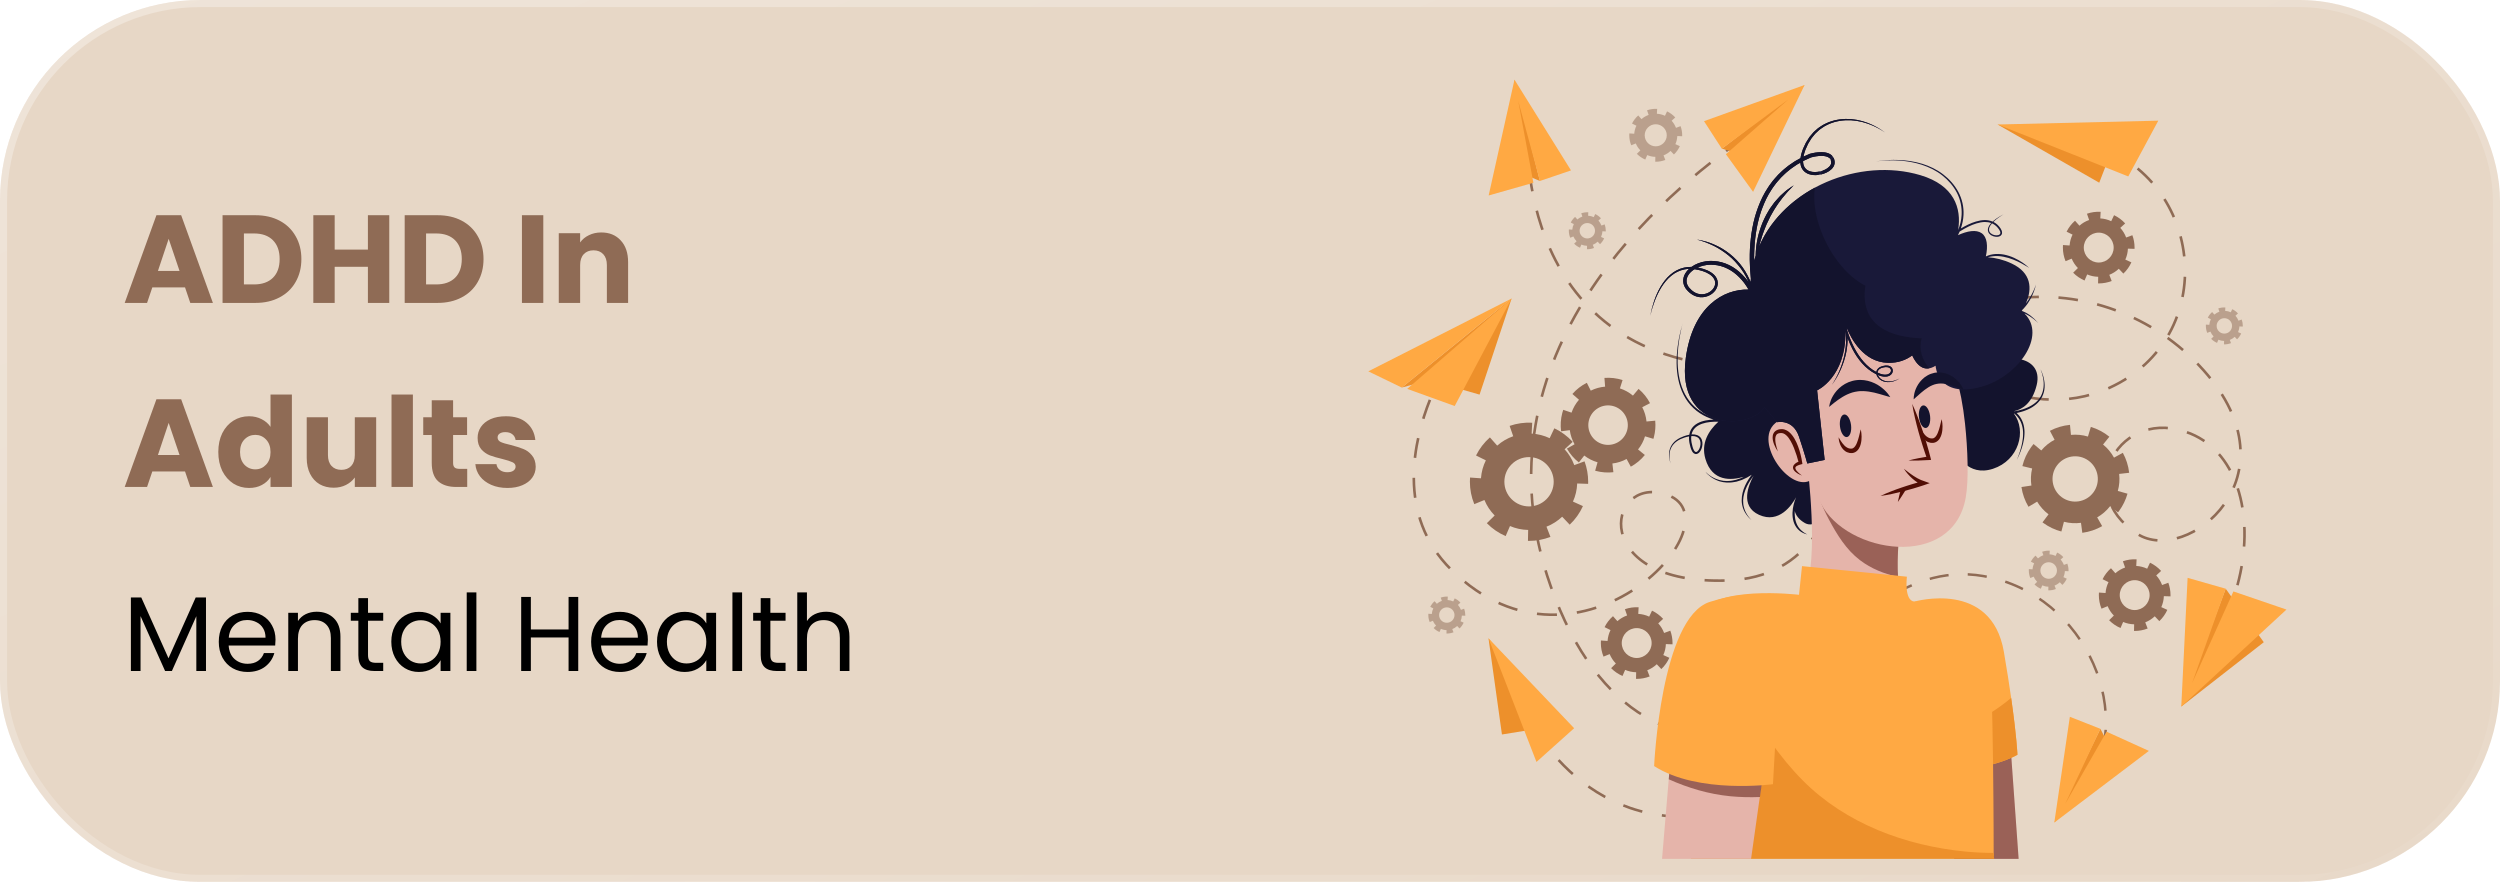 <svg width="326" height="115" viewBox="0 0 326 115" fill="none" xmlns="http://www.w3.org/2000/svg">
<g filter="url(#filter0_b_393_3557)">
<rect width="326" height="115" rx="26.168" fill="#E7D7C6"/>
<rect x="0.462" y="0.462" width="325.076" height="114.076" rx="25.706" stroke="url(#paint0_linear_393_3557)" stroke-width="0.924"/>
<path d="M24.129 37.48H19.861L19.177 39.5H16.261L20.398 28.064H23.624L27.762 39.5H24.813L24.129 37.48ZM23.412 35.33L21.995 31.143L20.594 35.33H23.412ZM33.305 28.064C34.511 28.064 35.564 28.303 36.465 28.781C37.367 29.259 38.062 29.932 38.551 30.801C39.05 31.659 39.3 32.653 39.3 33.782C39.3 34.901 39.05 35.894 38.551 36.763C38.062 37.632 37.361 38.305 36.449 38.783C35.548 39.261 34.5 39.5 33.305 39.5H29.021V28.064H33.305ZM33.126 37.089C34.179 37.089 34.999 36.801 35.586 36.226C36.172 35.65 36.465 34.836 36.465 33.782C36.465 32.729 36.172 31.909 35.586 31.322C34.999 30.736 34.179 30.443 33.126 30.443H31.806V37.089H33.126ZM50.761 28.064V39.5H47.975V34.792H43.642V39.5H40.857V28.064H43.642V32.544H47.975V28.064H50.761ZM57.056 28.064C58.262 28.064 59.315 28.303 60.217 28.781C61.118 29.259 61.813 29.932 62.302 30.801C62.801 31.659 63.051 32.653 63.051 33.782C63.051 34.901 62.801 35.894 62.302 36.763C61.813 37.632 61.113 38.305 60.2 38.783C59.299 39.261 58.251 39.5 57.056 39.5H52.772V28.064H57.056ZM56.877 37.089C57.931 37.089 58.751 36.801 59.337 36.226C59.923 35.65 60.217 34.836 60.217 33.782C60.217 32.729 59.923 31.909 59.337 31.322C58.751 30.736 57.931 30.443 56.877 30.443H55.558V37.089H56.877ZM70.846 28.064V39.5H68.06V28.064H70.846ZM78.403 30.312C79.467 30.312 80.314 30.66 80.944 31.355C81.585 32.039 81.905 32.984 81.905 34.189V39.5H79.136V34.564C79.136 33.956 78.979 33.483 78.664 33.147C78.349 32.81 77.925 32.642 77.393 32.642C76.861 32.642 76.437 32.81 76.122 33.147C75.807 33.483 75.65 33.956 75.65 34.564V39.5H72.864V30.41H75.65V31.616C75.932 31.214 76.312 30.899 76.79 30.671C77.268 30.432 77.806 30.312 78.403 30.312ZM24.129 61.48H19.861L19.177 63.5H16.261L20.398 52.064H23.624L27.762 63.5H24.813L24.129 61.48ZM23.412 59.33L21.995 55.143L20.594 59.33H23.412ZM28.467 58.939C28.467 58.005 28.641 57.185 28.988 56.479C29.347 55.773 29.83 55.23 30.438 54.85C31.046 54.47 31.725 54.28 32.474 54.28C33.072 54.28 33.615 54.405 34.103 54.654C34.603 54.904 34.994 55.241 35.276 55.664V51.445H38.062V63.5H35.276V62.197C35.016 62.631 34.641 62.979 34.152 63.239C33.674 63.5 33.115 63.63 32.474 63.63C31.725 63.63 31.046 63.44 30.438 63.06C29.83 62.669 29.347 62.121 28.988 61.415C28.641 60.698 28.467 59.873 28.467 58.939ZM35.276 58.955C35.276 58.26 35.081 57.712 34.69 57.31C34.31 56.908 33.843 56.707 33.289 56.707C32.735 56.707 32.263 56.908 31.872 57.31C31.491 57.701 31.301 58.244 31.301 58.939C31.301 59.634 31.491 60.188 31.872 60.6C32.263 61.002 32.735 61.203 33.289 61.203C33.843 61.203 34.31 61.002 34.69 60.6C35.081 60.199 35.276 59.65 35.276 58.955ZM49.053 54.41V63.5H46.267V62.262C45.985 62.664 45.599 62.99 45.111 63.239C44.633 63.478 44.101 63.598 43.514 63.598C42.819 63.598 42.206 63.446 41.674 63.142C41.141 62.827 40.729 62.376 40.435 61.789C40.142 61.203 39.996 60.514 39.996 59.721V54.41H42.765V59.346C42.765 59.954 42.922 60.427 43.237 60.763C43.552 61.1 43.976 61.268 44.508 61.268C45.051 61.268 45.48 61.1 45.795 60.763C46.11 60.427 46.267 59.954 46.267 59.346V54.41H49.053ZM53.84 51.445V63.5H51.054V51.445H53.84ZM60.925 61.138V63.5H59.507C58.497 63.5 57.71 63.256 57.145 62.767C56.581 62.267 56.298 61.458 56.298 60.34V56.723H55.19V54.41H56.298V52.195H59.084V54.41H60.908V56.723H59.084V60.372C59.084 60.644 59.149 60.839 59.279 60.959C59.41 61.078 59.627 61.138 59.931 61.138H60.925ZM66.174 63.63C65.381 63.63 64.675 63.495 64.056 63.223C63.437 62.952 62.949 62.582 62.59 62.115C62.232 61.638 62.031 61.105 61.987 60.519H64.74C64.773 60.834 64.92 61.089 65.18 61.285C65.441 61.48 65.761 61.578 66.141 61.578C66.489 61.578 66.755 61.513 66.94 61.382C67.135 61.241 67.233 61.062 67.233 60.845C67.233 60.584 67.097 60.394 66.826 60.275C66.554 60.144 66.114 60.003 65.506 59.851C64.855 59.699 64.311 59.541 63.877 59.379C63.443 59.205 63.068 58.939 62.753 58.58C62.438 58.211 62.281 57.717 62.281 57.098C62.281 56.577 62.422 56.104 62.704 55.681C62.997 55.246 63.421 54.904 63.975 54.654C64.54 54.405 65.207 54.28 65.978 54.28C67.119 54.28 68.015 54.562 68.666 55.127C69.329 55.692 69.709 56.441 69.807 57.375H67.233C67.189 57.06 67.048 56.81 66.809 56.626C66.581 56.441 66.277 56.349 65.897 56.349C65.571 56.349 65.322 56.414 65.148 56.544C64.974 56.664 64.887 56.832 64.887 57.049C64.887 57.31 65.023 57.505 65.294 57.636C65.577 57.766 66.011 57.896 66.598 58.026C67.271 58.2 67.819 58.374 68.243 58.548C68.666 58.711 69.036 58.982 69.351 59.362C69.676 59.731 69.845 60.231 69.856 60.861C69.856 61.393 69.704 61.871 69.4 62.294C69.106 62.707 68.677 63.033 68.113 63.272C67.559 63.511 66.912 63.63 66.174 63.63Z" fill="#8F6B55"/>
<path d="M26.861 77.913V87.5H25.601V80.351L22.414 87.5H21.528L18.327 80.338V87.5H17.067V77.913H18.424L21.971 85.838L25.518 77.913H26.861ZM35.926 83.413C35.926 83.653 35.912 83.907 35.885 84.175H29.817C29.863 84.923 30.117 85.51 30.579 85.934C31.05 86.35 31.618 86.558 32.283 86.558C32.828 86.558 33.28 86.433 33.64 86.184C34.01 85.925 34.269 85.584 34.416 85.159H35.774C35.571 85.888 35.164 86.484 34.555 86.946C33.945 87.398 33.188 87.625 32.283 87.625C31.562 87.625 30.916 87.463 30.343 87.14C29.78 86.817 29.337 86.359 29.013 85.768C28.69 85.168 28.528 84.475 28.528 83.69C28.528 82.905 28.685 82.217 28.999 81.626C29.313 81.035 29.752 80.582 30.316 80.268C30.888 79.945 31.544 79.783 32.283 79.783C33.003 79.783 33.64 79.94 34.195 80.254C34.749 80.569 35.174 81.003 35.469 81.557C35.774 82.102 35.926 82.72 35.926 83.413ZM34.624 83.15C34.624 82.67 34.518 82.259 34.305 81.917C34.093 81.566 33.802 81.303 33.433 81.127C33.072 80.942 32.671 80.85 32.227 80.85C31.59 80.85 31.045 81.053 30.593 81.46C30.149 81.866 29.895 82.43 29.831 83.15H34.624ZM41.289 79.77C42.213 79.77 42.961 80.051 43.534 80.615C44.106 81.169 44.393 81.972 44.393 83.025V87.5H43.146V83.205C43.146 82.448 42.956 81.871 42.578 81.474C42.199 81.067 41.682 80.864 41.026 80.864C40.361 80.864 39.83 81.072 39.433 81.487C39.045 81.903 38.851 82.508 38.851 83.302V87.5H37.59V79.908H38.851V80.989C39.1 80.601 39.438 80.301 39.862 80.088C40.297 79.876 40.772 79.77 41.289 79.77ZM47.99 80.947V85.422C47.99 85.791 48.068 86.055 48.225 86.212C48.382 86.359 48.655 86.433 49.043 86.433H49.971V87.5H48.835C48.133 87.5 47.606 87.338 47.255 87.015C46.904 86.692 46.729 86.161 46.729 85.422V80.947H45.745V79.908H46.729V77.996H47.99V79.908H49.971V80.947H47.99ZM51.027 83.676C51.027 82.9 51.184 82.222 51.498 81.64C51.812 81.049 52.242 80.592 52.787 80.268C53.341 79.945 53.955 79.783 54.629 79.783C55.294 79.783 55.871 79.927 56.361 80.213C56.85 80.499 57.215 80.859 57.455 81.293V79.908H58.73V87.5H57.455V86.087C57.206 86.53 56.832 86.9 56.333 87.195C55.844 87.481 55.271 87.625 54.615 87.625C53.941 87.625 53.332 87.458 52.787 87.126C52.242 86.793 51.812 86.327 51.498 85.727C51.184 85.126 51.027 84.443 51.027 83.676ZM57.455 83.69C57.455 83.118 57.34 82.619 57.109 82.194C56.878 81.769 56.564 81.446 56.167 81.224C55.779 80.993 55.35 80.878 54.879 80.878C54.408 80.878 53.978 80.989 53.59 81.21C53.202 81.432 52.893 81.755 52.662 82.18C52.431 82.605 52.316 83.104 52.316 83.676C52.316 84.258 52.431 84.766 52.662 85.2C52.893 85.625 53.202 85.953 53.59 86.184C53.978 86.406 54.408 86.516 54.879 86.516C55.35 86.516 55.779 86.406 56.167 86.184C56.564 85.953 56.878 85.625 57.109 85.2C57.34 84.766 57.455 84.263 57.455 83.69ZM62.121 77.248V87.5H60.86V77.248H62.121ZM75.403 77.844V87.5H74.142V83.122H69.224V87.5H67.963V77.844H69.224V82.083H74.142V77.844H75.403ZM84.482 83.413C84.482 83.653 84.468 83.907 84.441 84.175H78.373C78.419 84.923 78.673 85.51 79.135 85.934C79.606 86.35 80.174 86.558 80.839 86.558C81.384 86.558 81.836 86.433 82.196 86.184C82.566 85.925 82.824 85.584 82.972 85.159H84.33C84.127 85.888 83.72 86.484 83.111 86.946C82.501 87.398 81.744 87.625 80.839 87.625C80.118 87.625 79.472 87.463 78.899 87.14C78.336 86.817 77.892 86.359 77.569 85.768C77.246 85.168 77.084 84.475 77.084 83.69C77.084 82.905 77.241 82.217 77.555 81.626C77.869 81.035 78.308 80.582 78.871 80.268C79.444 79.945 80.1 79.783 80.839 79.783C81.559 79.783 82.196 79.94 82.751 80.254C83.305 80.569 83.73 81.003 84.025 81.557C84.33 82.102 84.482 82.72 84.482 83.413ZM83.18 83.15C83.18 82.67 83.074 82.259 82.861 81.917C82.649 81.566 82.358 81.303 81.989 81.127C81.628 80.942 81.227 80.85 80.783 80.85C80.146 80.85 79.601 81.053 79.148 81.46C78.705 81.866 78.451 82.43 78.386 83.15H83.18ZM85.675 83.676C85.675 82.9 85.832 82.222 86.146 81.64C86.46 81.049 86.89 80.592 87.435 80.268C87.989 79.945 88.603 79.783 89.277 79.783C89.942 79.783 90.519 79.927 91.009 80.213C91.499 80.499 91.863 80.859 92.103 81.293V79.908H93.378V87.5H92.103V86.087C91.854 86.53 91.48 86.9 90.981 87.195C90.492 87.481 89.919 87.625 89.263 87.625C88.589 87.625 87.98 87.458 87.435 87.126C86.89 86.793 86.46 86.327 86.146 85.727C85.832 85.126 85.675 84.443 85.675 83.676ZM92.103 83.69C92.103 83.118 91.988 82.619 91.757 82.194C91.526 81.769 91.212 81.446 90.815 81.224C90.427 80.993 89.998 80.878 89.527 80.878C89.056 80.878 88.626 80.989 88.238 81.21C87.85 81.432 87.541 81.755 87.31 82.18C87.079 82.605 86.964 83.104 86.964 83.676C86.964 84.258 87.079 84.766 87.31 85.2C87.541 85.625 87.85 85.953 88.238 86.184C88.626 86.406 89.056 86.516 89.527 86.516C89.998 86.516 90.427 86.406 90.815 86.184C91.212 85.953 91.526 85.625 91.757 85.2C91.988 84.766 92.103 84.263 92.103 83.69ZM96.769 77.248V87.5H95.508V77.248H96.769ZM100.456 80.947V85.422C100.456 85.791 100.534 86.055 100.691 86.212C100.848 86.359 101.121 86.433 101.508 86.433H102.437V87.5H101.301C100.599 87.5 100.072 87.338 99.721 87.015C99.37 86.692 99.195 86.161 99.195 85.422V80.947H98.211V79.908H99.195V77.996H100.456V79.908H102.437V80.947H100.456ZM107.732 79.77C108.305 79.77 108.822 79.894 109.284 80.144C109.746 80.384 110.106 80.749 110.365 81.238C110.632 81.728 110.766 82.323 110.766 83.025V87.5H109.519V83.205C109.519 82.448 109.33 81.871 108.951 81.474C108.573 81.067 108.056 80.864 107.4 80.864C106.735 80.864 106.204 81.072 105.807 81.487C105.419 81.903 105.225 82.508 105.225 83.302V87.5H103.964V77.248H105.225V80.989C105.474 80.601 105.816 80.301 106.25 80.088C106.693 79.876 107.187 79.77 107.732 79.77Z" fill="black"/>
<path d="M188.129 48.607C188.129 48.607 187.885 49.021 187.521 49.757" stroke="#8F6B55" stroke-width="0.344" stroke-miterlimit="10"/>
<path d="M186.462 52.144C184.402 57.331 181.993 67.16 189.256 74.303C206.06 90.832 227.366 67.453 217.068 64.41C209.428 62.153 207.176 76.319 225.229 75.696C246.841 74.951 240.688 40.556 238.513 30.831" stroke="#8F6B55" stroke-width="0.344" stroke-miterlimit="10" stroke-dasharray="2.61 2.61"/>
<path d="M238.219 29.558C238.025 28.746 237.904 28.296 237.904 28.296" stroke="#8F6B55" stroke-width="0.344" stroke-miterlimit="10"/>
<path d="M192.934 51.457L186.33 49.566L182.792 50.54L197.114 38.923L192.934 51.457Z" fill="#ED902B"/>
<path d="M197.114 38.923L189.693 52.947L183.499 50.71L197.114 38.923Z" fill="#FFA943"/>
<path d="M197.114 38.923L182.792 50.54L178.427 48.423L197.114 38.923Z" fill="#FFA943"/>
<path d="M243.282 38.914C243.282 38.914 243.597 39.267 244.179 39.857" stroke="#8F6B55" stroke-width="0.344" stroke-miterlimit="10"/>
<path d="M246.099 41.698C251.472 46.599 263.67 55.776 275.094 50.559C289.506 43.977 287.488 23.382 272.908 18.838" stroke="#8F6B55" stroke-width="0.344" stroke-miterlimit="10" stroke-dasharray="2.66 2.66"/>
<path d="M271.623 18.488C271.207 18.39 270.781 18.305 270.346 18.232" stroke="#8F6B55" stroke-width="0.344" stroke-miterlimit="10"/>
<path d="M273.74 23.826L275.028 20.488L278.604 19.668L260.485 16.234L273.74 23.826Z" fill="#ED902B"/>
<path d="M260.485 16.234L277.527 23.008L281.443 15.734L260.485 16.234Z" fill="#FFA943"/>
<path d="M290.492 79.955C290.664 79.553 290.825 79.15 290.977 78.745" stroke="#8F6B55" stroke-width="0.344" stroke-miterlimit="10"/>
<path d="M291.762 76.31C294.082 67.787 292.029 59.153 285.631 56.535C276.45 52.778 270.107 64.042 278.707 69.62C285.131 73.787 299.716 62.154 287.349 48.288C274.292 33.648 249.569 35.715 243.962 55.056" stroke="#8F6B55" stroke-width="0.344" stroke-miterlimit="10" stroke-dasharray="2.56 2.56"/>
<path d="M243.635 56.294C243.536 56.711 243.445 57.135 243.363 57.567" stroke="#8F6B55" stroke-width="0.344" stroke-miterlimit="10"/>
<path d="M290.231 76.768L295.197 83.745L284.437 92.14L290.231 76.768Z" fill="#ED902B"/>
<path d="M285.264 75.35L284.437 92.141L298.153 79.488L291.236 77.123L285.856 89.066L290.231 76.769L285.264 75.35Z" fill="#FFA943"/>
<path d="M230.398 16.141C230.398 16.141 229.998 16.368 229.289 16.814" stroke="#8F6B55" stroke-width="0.343" stroke-miterlimit="10"/>
<path d="M227.157 18.217C217.694 24.704 191.432 45.999 202.219 76.459C214.626 111.492 247.3 91.872 244.046 76.161" stroke="#8F6B55" stroke-width="0.343" stroke-miterlimit="10" stroke-dasharray="2.55 2.55"/>
<path d="M243.713 74.93C243.577 74.525 243.415 74.124 243.227 73.727" stroke="#8F6B55" stroke-width="0.343" stroke-miterlimit="10"/>
<path d="M224.53 19.395L228.475 20.497L235.318 11.08L224.53 19.395Z" fill="#ED902B"/>
<path d="M222.203 15.8L235.318 11.08L228.604 25.02L225.055 20.107L233.224 12.949L224.53 19.395L222.203 15.8Z" fill="#FFA943"/>
<path d="M199.184 17.183C199.184 17.183 197.296 47.768 228.527 47.915" stroke="#8F6B55" stroke-width="0.344" stroke-miterlimit="10" stroke-dasharray="2.6 2.6"/>
<path d="M200.804 23.6L197.025 22.019L197.489 10.388L200.804 23.6Z" fill="#ED902B"/>
<path d="M204.859 22.22L197.489 10.388L194.121 25.49L199.952 23.833L197.975 13.153L200.804 23.6L204.859 22.22Z" fill="#FFA943"/>
<path d="M234.532 91.107C234.532 91.107 234.741 90.708 235.142 90.035" stroke="#8F6B55" stroke-width="0.326" stroke-miterlimit="10"/>
<path d="M236.489 87.926C240.006 82.754 248.032 73.271 258.64 75.122C272.18 77.485 278.973 93.767 271.576 103.333" stroke="#8F6B55" stroke-width="0.326" stroke-miterlimit="10" stroke-dasharray="2.5 2.5"/>
<path d="M270.766 104.29C270.491 104.589 270.199 104.88 269.892 105.162" stroke="#8F6B55" stroke-width="0.326" stroke-miterlimit="10"/>
<path d="M273.893 95.038L275.754 98.686L267.881 107.26L273.893 95.038Z" fill="#ED902B"/>
<path d="M269.908 93.469L267.881 107.261L280.214 97.916L274.694 95.411L269.298 104.837L273.893 95.038L269.908 93.469Z" fill="#FFA943"/>
<path d="M197.708 90.37C197.708 90.37 203.438 106.257 219.325 106.517" stroke="#8F6B55" stroke-width="0.343" stroke-miterlimit="10" stroke-dasharray="2.6 2.6"/>
<path d="M202.812 94.652L195.853 95.778L194.099 83.23L202.812 94.652Z" fill="#ED902B"/>
<path d="M205.269 94.959L194.099 83.23L200.356 99.36L205.269 94.959Z" fill="#FFA943"/>
<path opacity="0.5" d="M209.393 30.176C209.394 30.147 209.394 30.119 209.394 30.09C209.394 29.804 209.345 29.524 209.247 29.258L208.828 29.412C208.739 29.171 208.604 28.951 208.434 28.765L208.763 28.464C208.551 28.232 208.299 28.046 208.016 27.912L207.825 28.315C207.6 28.208 207.352 28.143 207.09 28.129L207.114 27.684C206.804 27.668 206.489 27.711 206.194 27.814L206.341 28.235C206.098 28.32 205.876 28.451 205.687 28.618L205.392 28.283C205.156 28.491 204.966 28.739 204.826 29.02L205.226 29.218C205.115 29.442 205.046 29.688 205.027 29.949L204.582 29.918C204.578 29.975 204.576 30.033 204.576 30.09C204.576 30.405 204.636 30.712 204.755 31.002L205.168 30.833C205.266 31.07 205.408 31.285 205.586 31.465L205.267 31.778C205.488 32.003 205.745 32.179 206.034 32.303L206.21 31.894C206.438 31.992 206.688 32.048 206.95 32.053L206.942 32.499C206.957 32.499 206.971 32.499 206.986 32.499C207.286 32.499 207.58 32.444 207.858 32.337L207.696 31.921C207.936 31.827 208.152 31.689 208.336 31.515L208.643 31.839C208.871 31.623 209.053 31.368 209.182 31.082L208.775 30.898C208.878 30.672 208.939 30.422 208.948 30.161L209.393 30.176ZM206.985 29.085C207.539 29.085 207.99 29.536 207.99 30.09C207.99 30.644 207.539 31.094 206.985 31.094C206.431 31.094 205.98 30.643 205.98 30.09C205.98 29.536 206.431 29.085 206.985 29.085Z" fill="#8F6B55"/>
<path opacity="0.5" d="M219.355 17.765C219.356 17.724 219.357 17.683 219.357 17.642C219.357 17.233 219.286 16.832 219.146 16.451L218.546 16.671C218.419 16.326 218.226 16.012 217.981 15.745L218.453 15.314C218.149 14.982 217.789 14.716 217.383 14.523L217.11 15.1C216.788 14.947 216.433 14.854 216.058 14.834L216.092 14.197C215.648 14.173 215.197 14.236 214.775 14.382L214.984 14.986C214.636 15.107 214.32 15.294 214.049 15.534L213.626 15.054C213.288 15.352 213.016 15.707 212.816 16.109L213.389 16.393C213.23 16.712 213.131 17.066 213.104 17.44L212.467 17.395C212.461 17.476 212.458 17.559 212.458 17.641C212.458 18.093 212.544 18.532 212.714 18.947L213.305 18.705C213.445 19.045 213.649 19.351 213.903 19.61L213.447 20.058C213.763 20.379 214.132 20.632 214.544 20.81L214.797 20.223C215.123 20.364 215.481 20.444 215.857 20.451L215.844 21.089C215.865 21.09 215.886 21.09 215.907 21.09C216.338 21.09 216.758 21.011 217.156 20.857L216.925 20.261C217.267 20.128 217.578 19.929 217.84 19.68L218.28 20.144C218.607 19.834 218.867 19.47 219.052 19.06L218.469 18.797C218.616 18.473 218.704 18.116 218.717 17.741L219.355 17.765ZM215.908 16.203C216.701 16.203 217.346 16.848 217.346 17.642C217.346 18.435 216.701 19.08 215.908 19.08C215.114 19.08 214.469 18.435 214.469 17.642C214.469 16.848 215.114 16.203 215.908 16.203Z" fill="#8F6B55"/>
<path opacity="0.5" d="M292.462 42.583C292.463 42.554 292.463 42.526 292.463 42.497C292.463 42.211 292.413 41.932 292.315 41.665L291.897 41.819C291.808 41.578 291.673 41.359 291.502 41.172L291.832 40.871C291.62 40.639 291.368 40.453 291.085 40.319L290.894 40.722C290.669 40.615 290.421 40.55 290.159 40.536L290.183 40.091C289.872 40.075 289.557 40.118 289.263 40.221L289.409 40.642C289.166 40.727 288.945 40.858 288.756 41.025L288.46 40.69C288.225 40.898 288.034 41.146 287.895 41.427L288.295 41.626C288.184 41.849 288.114 42.096 288.095 42.357L287.651 42.325C287.647 42.382 287.645 42.44 287.645 42.497C287.645 42.812 287.705 43.119 287.824 43.409L288.237 43.24C288.334 43.478 288.477 43.692 288.654 43.872L288.335 44.185C288.556 44.41 288.814 44.586 289.102 44.711L289.279 44.301C289.506 44.399 289.756 44.455 290.019 44.46L290.01 44.906C290.025 44.906 290.04 44.907 290.054 44.907C290.355 44.907 290.648 44.852 290.926 44.744L290.765 44.328C291.004 44.234 291.221 44.096 291.404 43.922L291.711 44.246C291.94 44.03 292.121 43.775 292.25 43.489L291.843 43.305C291.946 43.079 292.007 42.83 292.016 42.568L292.462 42.583ZM290.054 41.492C290.608 41.492 291.059 41.943 291.059 42.497C291.059 43.051 290.608 43.502 290.054 43.502C289.5 43.502 289.05 43.051 289.05 42.497C289.049 41.943 289.5 41.492 290.054 41.492Z" fill="#8F6B55"/>
<path d="M278.343 32.452C278.345 32.396 278.346 32.341 278.346 32.285C278.346 31.731 278.25 31.189 278.06 30.672L277.249 30.971C277.076 30.503 276.814 30.078 276.483 29.716L277.122 29.132C276.71 28.682 276.223 28.321 275.673 28.061L275.303 28.843C274.867 28.635 274.386 28.509 273.878 28.482L273.924 27.619C273.322 27.587 272.71 27.671 272.139 27.87L272.423 28.688C271.952 28.852 271.523 29.106 271.156 29.43L270.583 28.781C270.125 29.184 269.756 29.665 269.486 30.21L270.261 30.595C270.046 31.027 269.911 31.506 269.875 32.013L269.012 31.952C269.005 32.062 269.001 32.174 269.001 32.285C269.001 32.897 269.117 33.493 269.348 34.055L270.149 33.727C270.338 34.188 270.614 34.603 270.958 34.953L270.34 35.56C270.767 35.995 271.267 36.338 271.826 36.579L272.168 35.784C272.61 35.975 273.095 36.084 273.604 36.093L273.588 36.957C273.616 36.958 273.645 36.958 273.673 36.958C274.256 36.958 274.825 36.852 275.365 36.642L275.051 35.835C275.516 35.654 275.936 35.385 276.291 35.048L276.887 35.677C277.33 35.258 277.682 34.764 277.932 34.209L277.143 33.852C277.343 33.413 277.461 32.93 277.479 32.422L278.343 32.452ZM273.674 30.336C274.748 30.336 275.622 31.21 275.622 32.285C275.622 33.36 274.748 34.234 273.674 34.234C272.599 34.234 271.725 33.36 271.725 32.285C271.725 31.21 272.599 30.336 273.674 30.336Z" fill="#8F6B55"/>
<path d="M207.092 63.096C207.095 63.005 207.097 62.913 207.097 62.821C207.097 61.907 206.938 61.011 206.624 60.159L205.285 60.651C205 59.879 204.568 59.178 204.022 58.582L205.077 57.617C204.397 56.874 203.593 56.28 202.686 55.85L202.074 57.14C201.355 56.798 200.561 56.589 199.724 56.544L199.8 55.121C198.806 55.068 197.796 55.208 196.854 55.536L197.323 56.885C196.545 57.156 195.836 57.575 195.231 58.11L194.285 57.038C193.53 57.703 192.922 58.496 192.475 59.396L193.755 60.031C193.4 60.745 193.177 61.536 193.118 62.371L191.694 62.27C191.681 62.453 191.674 62.638 191.674 62.821C191.674 63.83 191.867 64.813 192.247 65.741L193.569 65.2C193.88 65.96 194.337 66.645 194.904 67.222L193.884 68.224C194.59 68.943 195.415 69.508 196.337 69.906L196.902 68.594C197.631 68.909 198.432 69.089 199.272 69.104L199.245 70.53C199.291 70.531 199.338 70.532 199.386 70.532C200.347 70.532 201.286 70.356 202.177 70.01L201.66 68.679C202.426 68.381 203.119 67.936 203.706 67.38L204.69 68.418C205.42 67.725 206.001 66.91 206.415 65.995L205.113 65.407C205.441 64.682 205.636 63.885 205.666 63.046L207.092 63.096ZM199.386 59.605C201.159 59.605 202.602 61.047 202.602 62.821C202.602 64.594 201.159 66.037 199.386 66.037C197.612 66.037 196.17 64.594 196.17 62.821C196.17 61.048 197.612 59.605 199.386 59.605Z" fill="#8F6B55"/>
<path d="M215.604 57.225C215.625 57.155 215.645 57.085 215.664 57.013C215.85 56.305 215.91 55.579 215.841 54.855L214.704 54.963C214.641 54.307 214.449 53.675 214.148 53.102L215.162 52.571C214.787 51.856 214.285 51.231 213.671 50.713L212.933 51.588C212.446 51.176 211.874 50.852 211.235 50.646L211.584 49.559C210.825 49.315 210.015 49.218 209.218 49.279L209.306 50.419C208.648 50.471 208.014 50.651 207.436 50.941L206.922 49.917C206.202 50.279 205.568 50.769 205.039 51.375L205.9 52.128C205.479 52.608 205.145 53.175 204.929 53.81L203.847 53.441C203.799 53.58 203.757 53.722 203.719 53.864C203.513 54.645 203.462 55.446 203.567 56.242L204.701 56.093C204.787 56.745 205 57.37 205.322 57.932L204.327 58.5C204.727 59.2 205.251 59.807 205.884 60.303L206.589 59.403C207.09 59.795 207.673 60.098 208.32 60.281L208.008 61.381C208.044 61.391 208.08 61.401 208.117 61.41C208.861 61.607 209.625 61.663 210.385 61.576L210.257 60.44C210.911 60.365 211.538 60.162 212.106 59.851L212.656 60.856C213.364 60.468 213.98 59.956 214.487 59.332L213.599 58.61C214.001 58.116 214.315 57.538 214.509 56.895L215.604 57.225ZM210.348 52.948C211.722 53.31 212.545 54.722 212.183 56.095C211.82 57.469 210.408 58.291 209.035 57.929C207.662 57.567 206.839 56.156 207.201 54.782C207.563 53.408 208.975 52.586 210.348 52.948Z" fill="#8F6B55"/>
<path opacity="0.5" d="M191.071 80.29C191.072 80.262 191.072 80.233 191.072 80.204C191.072 79.919 191.023 79.639 190.925 79.373L190.506 79.527C190.417 79.285 190.282 79.066 190.112 78.88L190.441 78.579C190.229 78.347 189.977 78.161 189.694 78.027L189.503 78.43C189.278 78.323 189.03 78.258 188.768 78.244L188.792 77.799C188.482 77.782 188.166 77.826 187.872 77.928L188.018 78.35C187.775 78.435 187.554 78.566 187.365 78.733L187.069 78.398C186.834 78.606 186.644 78.853 186.504 79.135L186.904 79.333C186.793 79.556 186.723 79.803 186.705 80.064L186.26 80.033C186.256 80.089 186.254 80.147 186.254 80.204C186.254 80.52 186.314 80.827 186.433 81.117L186.846 80.948C186.943 81.185 187.086 81.399 187.263 81.58L186.945 81.893C187.165 82.117 187.423 82.294 187.711 82.418L187.888 82.008C188.116 82.106 188.366 82.163 188.628 82.167L188.62 82.613C188.634 82.614 188.649 82.614 188.664 82.614C188.964 82.614 189.257 82.559 189.536 82.451L189.374 82.035C189.614 81.941 189.83 81.803 190.013 81.629L190.321 81.953C190.549 81.737 190.73 81.482 190.859 81.196L190.453 81.012C190.556 80.786 190.616 80.537 190.626 80.275L191.071 80.29ZM188.663 79.2C189.217 79.2 189.668 79.651 189.668 80.205C189.668 80.759 189.217 81.209 188.663 81.209C188.109 81.209 187.659 80.758 187.659 80.205C187.658 79.65 188.109 79.2 188.663 79.2Z" fill="#8F6B55"/>
<path d="M218.094 84.02C218.095 83.965 218.097 83.909 218.097 83.854C218.097 83.3 218 82.757 217.81 82.24L216.999 82.539C216.826 82.071 216.564 81.646 216.234 81.285L216.873 80.7C216.461 80.25 215.973 79.89 215.424 79.629L215.053 80.411C214.617 80.204 214.136 80.077 213.629 80.05L213.675 79.187C213.072 79.155 212.461 79.24 211.89 79.439L212.174 80.256C211.702 80.421 211.273 80.675 210.906 80.999L210.333 80.349C209.876 80.752 209.507 81.233 209.237 81.778L210.012 82.163C209.797 82.596 209.662 83.075 209.626 83.581L208.763 83.52C208.755 83.63 208.751 83.743 208.751 83.854C208.751 84.465 208.868 85.061 209.098 85.623L209.899 85.295C210.088 85.756 210.365 86.171 210.708 86.521L210.09 87.128C210.518 87.564 211.018 87.906 211.577 88.147L211.919 87.352C212.361 87.543 212.846 87.652 213.355 87.661L213.338 88.526C213.367 88.526 213.395 88.526 213.424 88.526C214.006 88.526 214.576 88.42 215.115 88.21L214.802 87.403C215.266 87.222 215.686 86.954 216.042 86.616L216.638 87.245C217.081 86.825 217.432 86.331 217.683 85.777L216.894 85.42C217.093 84.981 217.211 84.498 217.229 83.99L218.094 84.02ZM213.424 81.905C214.498 81.905 215.373 82.779 215.373 83.853C215.373 84.928 214.498 85.802 213.424 85.802C212.349 85.802 211.475 84.928 211.475 83.853C211.475 82.779 212.349 81.905 213.424 81.905Z" fill="#8F6B55"/>
<path d="M283.031 77.769C283.033 77.714 283.034 77.658 283.034 77.603C283.034 77.049 282.938 76.506 282.748 75.989L281.937 76.288C281.764 75.82 281.502 75.395 281.171 75.034L281.81 74.449C281.399 73.999 280.911 73.639 280.362 73.378L279.991 74.16C279.555 73.953 279.074 73.826 278.566 73.799L278.613 72.936C278.01 72.904 277.399 72.989 276.827 73.188L277.112 74.005C276.64 74.169 276.211 74.424 275.844 74.748L275.271 74.098C274.814 74.501 274.445 74.982 274.174 75.527L274.95 75.912C274.734 76.345 274.6 76.824 274.564 77.33L273.701 77.269C273.693 77.379 273.689 77.492 273.689 77.603C273.689 78.214 273.806 78.81 274.036 79.372L274.837 79.044C275.026 79.505 275.303 79.92 275.646 80.27L275.028 80.877C275.456 81.313 275.956 81.655 276.515 81.896L276.857 81.101C277.299 81.292 277.784 81.401 278.293 81.41L278.276 82.274C278.305 82.275 278.333 82.275 278.362 82.275C278.944 82.275 279.513 82.169 280.053 81.959L279.74 81.153C280.204 80.972 280.624 80.703 280.98 80.365L281.576 80.994C282.019 80.574 282.37 80.08 282.621 79.526L281.832 79.169C282.031 78.73 282.149 78.247 282.167 77.739L283.031 77.769ZM278.362 75.654C279.436 75.654 280.31 76.528 280.31 77.603C280.31 78.677 279.436 79.551 278.362 79.551C277.287 79.551 276.413 78.677 276.413 77.603C276.413 76.528 277.287 75.654 278.362 75.654Z" fill="#8F6B55"/>
<path opacity="0.5" d="M269.735 74.487C269.736 74.456 269.736 74.425 269.736 74.394C269.736 74.087 269.683 73.787 269.578 73.5L269.128 73.666C269.032 73.406 268.887 73.171 268.704 72.971L269.058 72.647C268.83 72.398 268.56 72.198 268.255 72.054L268.05 72.487C267.808 72.372 267.542 72.302 267.26 72.287L267.286 71.809C266.952 71.791 266.613 71.838 266.297 71.948L266.454 72.401C266.193 72.492 265.955 72.633 265.752 72.812L265.434 72.452C265.181 72.676 264.977 72.942 264.827 73.244L265.256 73.458C265.137 73.697 265.062 73.963 265.042 74.243L264.564 74.21C264.56 74.271 264.558 74.333 264.558 74.394C264.558 74.733 264.623 75.063 264.75 75.375L265.194 75.193C265.299 75.448 265.452 75.678 265.642 75.872L265.3 76.209C265.537 76.45 265.814 76.64 266.123 76.773L266.313 76.333C266.558 76.439 266.827 76.499 267.109 76.504L267.1 76.983C267.115 76.983 267.131 76.984 267.147 76.984C267.47 76.984 267.785 76.925 268.084 76.808L267.911 76.361C268.168 76.261 268.401 76.112 268.598 75.925L268.928 76.273C269.173 76.041 269.368 75.767 269.507 75.46L269.07 75.262C269.18 75.019 269.246 74.751 269.256 74.47L269.735 74.487ZM267.147 73.315C267.743 73.315 268.227 73.799 268.227 74.394C268.227 74.99 267.743 75.474 267.147 75.474C266.552 75.474 266.067 74.99 266.067 74.394C266.067 73.799 266.552 73.315 267.147 73.315Z" fill="#8F6B55"/>
<path d="M276.189 66.814C276.241 66.748 276.291 66.681 276.341 66.612C276.834 65.932 277.198 65.18 277.425 64.377L276.163 64.021C276.367 63.293 276.423 62.538 276.339 61.8L277.643 61.651C277.538 60.732 277.26 59.855 276.817 59.047L275.666 59.677C275.315 59.035 274.837 58.451 274.238 57.967L275.062 56.948C274.351 56.373 273.525 55.933 272.646 55.669L272.268 56.925C271.543 56.708 270.79 56.638 270.052 56.709L269.926 55.401C269.005 55.49 268.124 55.752 267.307 56.181L267.917 57.343C267.268 57.683 266.676 58.151 266.181 58.741L265.176 57.898C265.068 58.027 264.964 58.161 264.865 58.297C264.321 59.049 263.934 59.884 263.717 60.779L264.992 61.089C264.814 61.823 264.784 62.579 264.895 63.314L263.596 63.51C263.734 64.425 264.043 65.291 264.515 66.084L265.643 65.412C266.016 66.039 266.514 66.605 267.131 67.069L266.342 68.116C266.376 68.141 266.411 68.167 266.446 68.192C267.161 68.711 267.955 69.087 268.804 69.309L269.137 68.04C269.868 68.231 270.624 68.274 271.36 68.176L271.533 69.479C272.45 69.358 273.321 69.064 274.122 68.606L273.471 67.466C274.106 67.104 274.681 66.616 275.155 66.008L276.189 66.814ZM272.337 60.062C273.657 61.018 273.952 62.869 272.996 64.189C272.04 65.508 270.189 65.804 268.869 64.848C267.55 63.892 267.254 62.041 268.21 60.721C269.166 59.401 271.018 59.106 272.337 60.062Z" fill="#8F6B55"/>
<path d="M266.502 49.3C266.412 48.9 266.271 48.512 266.083 48.151C266.244 48.525 266.358 48.918 266.428 49.315C266.5 49.713 266.522 50.119 266.475 50.516C266.455 50.714 266.414 50.91 266.358 51.1C266.303 51.291 266.224 51.473 266.133 51.648C266.038 51.821 265.926 51.983 265.8 52.135C265.67 52.283 265.532 52.423 265.377 52.546C265.304 52.612 265.221 52.666 265.139 52.722C265.059 52.779 264.978 52.836 264.889 52.881C264.719 52.983 264.541 53.069 264.359 53.15C264.179 53.234 263.988 53.295 263.801 53.364C263.608 53.417 263.419 53.484 263.223 53.525C263.048 53.561 262.875 53.604 262.699 53.633C262.687 53.624 262.674 53.615 262.662 53.606C263.637 53.397 264.989 52.65 265.584 50.208C266.568 46.174 260.763 45.879 259.484 48.339C258.205 50.799 225.046 51.487 225.046 51.487L227.899 52.668C227.899 52.668 226.014 53.37 224.414 54.7C224.171 54.65 223.931 54.593 223.693 54.524C223.027 54.327 222.383 54.053 221.804 53.674C221.22 53.302 220.704 52.827 220.283 52.277C219.859 51.728 219.541 51.101 219.305 50.446C218.838 49.128 218.72 47.704 218.769 46.303C218.797 45.601 218.87 44.9 218.983 44.204C219.098 43.51 219.239 42.818 219.437 42.14C219.218 42.811 219.051 43.499 218.921 44.193C218.791 44.888 218.701 45.59 218.656 46.297C218.567 47.707 218.67 49.152 219.127 50.508C219.358 51.182 219.676 51.834 220.107 52.41C220.535 52.986 221.064 53.49 221.667 53.883C222.218 54.247 222.824 54.515 223.449 54.717C223.1 54.73 222.751 54.762 222.405 54.832C222.034 54.908 221.664 55.024 221.324 55.217C220.986 55.41 220.681 55.691 220.494 56.045C220.385 56.248 220.319 56.468 220.282 56.692C220.043 56.734 219.811 56.799 219.584 56.88C219.237 57.003 218.886 57.174 218.584 57.399C218.28 57.625 218.024 57.922 217.861 58.264C217.532 58.955 217.585 59.764 217.863 60.441C217.742 60.093 217.691 59.723 217.698 59.359C217.707 58.995 217.793 58.633 217.963 58.316C218.133 57.999 218.387 57.735 218.678 57.528C218.975 57.321 219.298 57.172 219.648 57.059C219.845 56.994 220.049 56.942 220.253 56.907C220.245 57 220.243 57.093 220.245 57.184C220.253 57.571 220.328 57.948 220.436 58.309C220.489 58.486 220.548 58.674 220.653 58.853C220.706 58.941 220.77 59.029 220.863 59.102C220.953 59.175 221.092 59.225 221.221 59.205C221.483 59.158 221.625 58.972 221.734 58.807C221.841 58.635 221.912 58.448 221.955 58.256C222.039 57.877 222.026 57.441 221.778 57.091C221.654 56.92 221.472 56.797 221.281 56.729C221.089 56.662 220.889 56.639 220.696 56.645C220.655 56.647 220.616 56.652 220.576 56.655C220.612 56.489 220.668 56.329 220.748 56.182C220.909 55.882 221.168 55.644 221.47 55.473C222.08 55.129 222.818 55.022 223.537 54.994C223.716 54.989 223.896 54.989 224.076 54.993C222.775 56.186 221.784 57.819 222.389 59.851C223.275 62.824 225.744 62.665 227.397 62.173L227.272 62.233L227.056 62.337C226.982 62.367 226.905 62.389 226.83 62.416L226.377 62.568L225.91 62.666C225.755 62.709 225.594 62.7 225.436 62.717C225.357 62.721 225.277 62.731 225.198 62.73L224.96 62.714L224.721 62.699L224.486 62.653L224.251 62.607L224.023 62.533C223.867 62.491 223.72 62.427 223.574 62.36C223.423 62.302 223.29 62.209 223.146 62.134C222.876 61.958 222.615 61.762 222.39 61.524C222.591 61.783 222.838 62.003 223.103 62.199C223.243 62.285 223.373 62.39 223.524 62.46C223.669 62.539 223.817 62.615 223.974 62.669L224.208 62.757L224.451 62.816C224.532 62.834 224.613 62.856 224.695 62.873L224.943 62.9L225.193 62.927C225.276 62.931 225.359 62.924 225.443 62.923C225.609 62.913 225.78 62.928 225.943 62.891L226.438 62.808L226.915 62.657C226.994 62.63 227.075 62.608 227.153 62.578L227.379 62.473L227.832 62.262C227.978 62.184 228.116 62.092 228.259 62.007C228.314 61.973 228.369 61.94 228.424 61.906C228.289 62.087 228.157 62.27 228.036 62.46C227.859 62.738 227.699 63.027 227.56 63.327C227.419 63.626 227.308 63.94 227.233 64.264C227.195 64.425 227.162 64.588 227.145 64.754C227.123 64.918 227.119 65.085 227.117 65.251C227.121 65.418 227.133 65.583 227.161 65.748C227.169 65.831 227.194 65.91 227.211 65.991C227.228 66.073 227.249 66.153 227.279 66.23C227.328 66.389 227.401 66.538 227.472 66.687C227.555 66.828 227.63 66.976 227.732 67.104C227.824 67.24 227.931 67.364 228.041 67.484C228.148 67.606 228.276 67.709 228.392 67.822C228.286 67.698 228.169 67.586 228.074 67.455C227.974 67.329 227.878 67.2 227.797 67.061C227.706 66.929 227.643 66.781 227.572 66.639C227.514 66.49 227.454 66.343 227.417 66.189C227.37 66.038 227.346 65.88 227.325 65.725C227.305 65.568 227.301 65.41 227.303 65.253C227.311 65.096 227.321 64.938 227.349 64.782C227.371 64.626 227.41 64.472 227.452 64.321C227.625 63.713 227.912 63.138 228.261 62.607C228.387 62.415 228.523 62.231 228.664 62.05C228.024 63.21 226.841 65.981 229.376 67.133C232.02 68.335 233.686 65.817 234.213 64.841C234.197 64.879 234.181 64.918 234.165 64.961C234.118 65.075 234.068 65.206 234.018 65.355C233.84 65.899 233.674 66.671 233.766 67.457C233.814 67.847 233.924 68.237 234.115 68.56C234.203 68.725 234.316 68.869 234.432 68.993C234.547 69.119 234.671 69.224 234.793 69.306C234.909 69.397 235.034 69.451 235.137 69.507C235.248 69.551 235.34 69.594 235.42 69.62C235.581 69.668 235.673 69.692 235.673 69.692C235.673 69.692 235.589 69.644 235.444 69.567C235.371 69.529 235.289 69.471 235.192 69.412C235.104 69.34 234.997 69.27 234.899 69.174C234.796 69.083 234.696 68.973 234.6 68.851C234.505 68.728 234.418 68.59 234.344 68.438C234.265 68.289 234.213 68.122 234.159 67.953C234.115 67.781 234.075 67.604 234.059 67.422C234.024 67.161 234.021 66.895 234.032 66.637C234.178 67.19 234.559 67.757 235.378 68.216C237.838 69.593 241.577 62.115 241.577 62.115L255.156 59.065C255.156 59.065 256.531 62.221 259.879 61.131C263.249 60.034 264.306 56.191 262.608 53.926C262.621 53.924 262.635 53.922 262.648 53.92C262.71 53.969 262.772 54.021 262.83 54.075C262.967 54.201 263.089 54.342 263.199 54.492C263.309 54.642 263.406 54.801 263.486 54.97C263.565 55.139 263.634 55.314 263.679 55.496C263.736 55.676 263.76 55.865 263.786 56.051L263.81 56.335C263.814 56.43 263.811 56.525 263.811 56.621C263.819 56.812 263.787 57.002 263.777 57.193C263.747 57.382 263.724 57.573 263.688 57.762C263.644 57.949 263.615 58.14 263.56 58.325C263.505 58.511 263.464 58.7 263.398 58.882C263.28 59.251 263.141 59.612 263.001 59.975L263.247 59.446C263.328 59.27 263.393 59.086 263.466 58.906C263.543 58.726 263.594 58.538 263.659 58.354C263.725 58.17 263.764 57.978 263.818 57.79C263.867 57.601 263.898 57.406 263.934 57.213C263.951 57.018 263.989 56.824 263.988 56.626C263.99 56.527 263.997 56.428 263.996 56.329L263.98 56.032C263.959 55.835 263.94 55.636 263.887 55.443C263.845 55.247 263.776 55.057 263.697 54.873C263.617 54.688 263.518 54.511 263.402 54.345C263.284 54.181 263.152 54.027 263.005 53.889C262.994 53.877 262.981 53.868 262.969 53.857C263.075 53.832 263.181 53.806 263.287 53.782C263.489 53.739 263.685 53.667 263.884 53.61C264.078 53.537 264.275 53.47 264.463 53.381L264.745 53.246C264.837 53.197 264.925 53.139 265.015 53.087C265.106 53.036 265.19 52.973 265.274 52.91C265.358 52.848 265.445 52.788 265.52 52.715C265.681 52.579 265.824 52.425 265.957 52.262C266.087 52.096 266.201 51.919 266.296 51.732C266.387 51.543 266.464 51.347 266.515 51.145C266.567 50.943 266.606 50.737 266.615 50.529C266.641 50.113 266.596 49.7 266.502 49.3ZM220.698 56.863C221.045 56.859 221.396 56.967 221.577 57.235C221.762 57.498 221.782 57.866 221.704 58.197C221.665 58.364 221.601 58.526 221.512 58.666C221.426 58.804 221.298 58.926 221.186 58.938C221.083 58.958 220.969 58.857 220.888 58.714C220.805 58.573 220.753 58.407 220.701 58.23C220.6 57.885 220.533 57.531 220.527 57.179C220.525 57.076 220.531 56.974 220.542 56.872C220.594 56.869 220.646 56.864 220.698 56.863Z" fill="#13132D"/>
<path d="M235.869 62.409C235.869 62.409 237.542 77.463 234.196 78.054C230.851 78.644 223.176 75.004 222.291 85.237C221.405 95.47 258.894 87.992 258.894 87.992C258.894 87.992 259.583 79.333 254.761 78.939C249.94 78.546 246.791 82.285 247.578 70.477C248.365 58.67 235.869 62.409 235.869 62.409Z" fill="#E5B4AA"/>
<path opacity="0.5" d="M238.5 67.76C239.535 69.7 240.753 71.69 242.531 73.038C244.034 74.179 245.73 74.838 247.506 75.221C247.425 74.019 247.445 72.47 247.578 70.477C248.26 60.245 238.97 61.687 236.477 62.254C236.833 64.18 237.584 66.043 238.5 67.76Z" fill="#510E05"/>
<path d="M242.461 39.876C242.461 39.876 254.171 35.94 256.237 55.226C256.603 58.639 256.735 62.59 256.335 64.869C254.663 74.413 240.764 72.215 237.443 65.656C233.409 57.686 231.441 43.025 242.461 39.876Z" fill="#E5B4AA"/>
<path d="M235.637 59.638C235.637 59.638 234.378 52.721 231.488 55.186C228.598 57.65 233.496 64.418 236.229 62.556C238.963 60.694 235.637 59.638 235.637 59.638Z" fill="#E5B4AA"/>
<path d="M264.313 41.033L264.631 41.209C264.732 41.275 264.829 41.348 264.929 41.418C265.028 41.49 265.131 41.556 265.226 41.633L265.781 42.116L265.272 41.58C265.183 41.494 265.085 41.419 264.991 41.338C264.895 41.259 264.802 41.176 264.704 41.101L264.389 40.899C264.284 40.83 264.177 40.766 264.06 40.719L263.715 40.565L263.638 40.543C263.676 40.484 263.713 40.424 263.749 40.365L263.89 40.229C263.992 40.119 264.083 40.001 264.179 39.888C264.279 39.777 264.355 39.648 264.442 39.529C264.53 39.409 264.607 39.282 264.68 39.154C264.757 39.027 264.83 38.899 264.893 38.766C264.962 38.635 265.024 38.501 265.079 38.364C265.138 38.229 265.192 38.093 265.24 37.954C265.342 37.678 265.428 37.397 265.486 37.11C265.395 37.388 265.285 37.658 265.164 37.923C265.046 38.188 264.91 38.445 264.762 38.694C264.694 38.822 264.616 38.944 264.535 39.063C264.458 39.185 264.378 39.305 264.286 39.416C264.245 39.467 264.207 39.52 264.168 39.571C265.055 37.608 264.86 35.563 262.338 34.371C261.276 33.869 260.223 33.616 259.219 33.546C259.437 33.483 259.674 33.435 259.924 33.41C260.134 33.383 260.354 33.388 260.575 33.395C260.798 33.405 261.022 33.434 261.245 33.477C261.691 33.559 262.129 33.695 262.529 33.853C262.928 34.012 263.297 34.178 263.601 34.346C264.214 34.672 264.601 34.938 264.601 34.938C264.601 34.938 264.519 34.853 264.364 34.72C264.206 34.589 263.98 34.4 263.684 34.207C263.388 34.015 263.033 33.801 262.627 33.619C262.224 33.433 261.768 33.286 261.298 33.193C261.063 33.151 260.823 33.124 260.587 33.117C260.351 33.109 260.116 33.122 259.893 33.157C259.669 33.186 259.458 33.245 259.263 33.312C259.155 33.351 259.053 33.392 258.956 33.436C259.244 32.088 259.135 30.91 258.402 30.404C257.695 29.915 256.548 30.108 255.32 30.666C255.398 30.513 255.469 30.358 255.536 30.2C255.583 30.17 255.629 30.139 255.676 30.11C256.324 29.712 257.005 29.356 257.726 29.135C258.085 29.024 258.455 28.954 258.825 28.948C259.108 28.946 259.389 28.988 259.65 29.084C259.571 29.171 259.495 29.261 259.427 29.36C259.319 29.526 259.227 29.717 259.219 29.931C259.206 30.144 259.295 30.363 259.444 30.512C259.592 30.664 259.779 30.764 259.976 30.824C260.172 30.881 260.382 30.905 260.594 30.862C260.699 30.84 260.807 30.799 260.9 30.721C260.992 30.645 261.059 30.522 261.067 30.401C261.087 30.159 260.977 29.957 260.875 29.791C260.652 29.453 260.359 29.158 259.995 28.967C259.974 28.956 259.952 28.949 259.93 28.939C260.05 28.82 260.177 28.708 260.308 28.603C260.608 28.365 260.928 28.15 261.256 27.948C260.915 28.127 260.58 28.321 260.266 28.548C260.118 28.657 259.973 28.771 259.836 28.896C259.515 28.758 259.166 28.695 258.823 28.696C258.422 28.702 258.028 28.776 257.652 28.89C256.955 29.101 256.309 29.428 255.692 29.794C255.89 29.226 256.015 28.632 256.042 28.029C256.097 26.997 255.857 25.953 255.376 25.042C254.886 24.129 254.194 23.353 253.378 22.73C252.565 22.106 251.628 21.66 250.657 21.358C249.681 21.062 248.668 20.91 247.655 20.864C246.642 20.82 245.623 20.873 244.626 21.052C245.126 20.973 245.631 20.935 246.136 20.916C246.641 20.897 247.147 20.905 247.651 20.938C248.658 21.005 249.659 21.176 250.616 21.488C251.568 21.804 252.484 22.249 253.27 22.871C254.055 23.484 254.728 24.263 255.184 25.142C255.639 26.027 255.848 27.028 255.795 28.017C255.761 28.696 255.599 29.364 255.342 29.994C255.809 27.12 254.815 24.157 250.432 22.847C242.517 20.482 232.679 24.481 229.381 32.159C229.428 31.974 229.479 31.785 229.533 31.585C229.61 31.29 229.721 30.987 229.814 30.669C229.931 30.359 230.033 30.031 230.172 29.713C230.237 29.552 230.304 29.39 230.37 29.228C230.437 29.066 230.522 28.91 230.597 28.751C230.675 28.593 230.742 28.43 230.825 28.276C230.911 28.122 230.996 27.97 231.08 27.818C231.241 27.511 231.431 27.227 231.609 26.948C231.779 26.663 231.98 26.415 232.157 26.167C232.248 26.046 232.333 25.924 232.422 25.811C232.515 25.702 232.605 25.596 232.692 25.495C232.869 25.296 233.016 25.096 233.167 24.94C233.319 24.783 233.452 24.647 233.562 24.534C233.779 24.306 233.902 24.169 233.902 24.169C233.902 24.169 233.75 24.267 233.488 24.446C233.357 24.538 233.199 24.649 233.017 24.777C232.838 24.909 232.657 25.083 232.452 25.265C232.35 25.357 232.244 25.453 232.134 25.553C232.028 25.657 231.931 25.776 231.825 25.892C231.619 26.13 231.382 26.367 231.192 26.656C230.995 26.938 230.767 27.216 230.598 27.537C230.507 27.693 230.415 27.851 230.323 28.01C230.233 28.169 230.159 28.338 230.076 28.502C230.001 28.67 229.916 28.834 229.849 29.004C229.783 29.174 229.717 29.344 229.651 29.513C229.581 29.68 229.525 29.85 229.478 30.021C229.427 30.191 229.377 30.358 229.328 30.523C229.245 30.856 229.166 31.179 229.114 31.489C229.057 31.798 229.015 32.092 228.992 32.365C228.956 32.637 228.952 32.889 228.941 33.11C228.939 33.188 228.939 33.258 228.939 33.328C228.866 33.549 228.801 33.773 228.739 33.999C228.739 33.958 228.737 33.917 228.737 33.876C228.736 33.419 228.744 32.963 228.769 32.507C228.775 32.279 228.795 32.052 228.812 31.824C228.826 31.597 228.848 31.37 228.876 31.144C228.921 30.69 228.995 30.241 229.072 29.792L229.207 29.124L229.373 28.463C229.425 28.242 229.503 28.028 229.567 27.811C229.629 27.592 229.708 27.38 229.789 27.168C229.939 26.74 230.133 26.331 230.323 25.921L230.641 25.322C230.75 25.124 230.878 24.938 230.996 24.745C231.11 24.549 231.248 24.371 231.382 24.189C231.517 24.009 231.645 23.822 231.799 23.657C231.949 23.488 232.093 23.315 232.247 23.15L232.732 22.679C232.888 22.514 233.076 22.387 233.247 22.24C233.421 22.097 233.593 21.95 233.784 21.83L234.344 21.448L234.765 21.21C234.774 21.318 234.788 21.426 234.812 21.534C234.866 21.798 235 22.055 235.187 22.26C235.375 22.466 235.619 22.613 235.872 22.704C236.385 22.884 236.924 22.864 237.428 22.759C237.93 22.639 238.426 22.441 238.827 22.059C239.021 21.864 239.203 21.626 239.237 21.281C239.255 20.998 239.2 20.698 239.019 20.443C238.843 20.187 238.565 20.031 238.303 19.952C238.037 19.867 237.771 19.845 237.511 19.84C236.988 19.842 236.495 19.923 235.995 20.058L235.983 20.062L235.973 20.066L235.328 20.356L235.17 20.427C235.192 20.314 235.217 20.201 235.246 20.09C235.275 19.976 235.307 19.862 235.349 19.751L235.407 19.582L235.433 19.507L235.471 19.424L235.772 18.757C235.887 18.548 236.017 18.355 236.139 18.152C236.195 18.049 236.272 17.958 236.348 17.867L236.574 17.591C236.714 17.395 236.909 17.254 237.076 17.085C237.24 16.91 237.448 16.79 237.639 16.648C237.826 16.498 238.047 16.403 238.257 16.289C238.463 16.166 238.694 16.098 238.917 16.012C239.138 15.917 239.376 15.877 239.61 15.82C239.842 15.754 240.082 15.739 240.321 15.71C240.56 15.672 240.802 15.68 241.043 15.68C241.285 15.669 241.525 15.696 241.766 15.723C241.886 15.737 242.007 15.745 242.126 15.763L242.482 15.835L242.838 15.908C242.955 15.94 243.07 15.978 243.187 16.012C243.419 16.083 243.653 16.149 243.875 16.248C244.098 16.345 244.333 16.417 244.544 16.539C244.758 16.654 244.982 16.753 245.189 16.881L245.807 17.273L245.203 16.859C245 16.723 244.779 16.615 244.568 16.491C244.359 16.362 244.127 16.281 243.905 16.175C243.685 16.066 243.45 15.993 243.217 15.916C243.101 15.877 242.985 15.835 242.867 15.801L242.508 15.717L242.148 15.634C242.027 15.612 241.905 15.6 241.783 15.583C241.539 15.549 241.294 15.515 241.047 15.519C240.8 15.513 240.552 15.499 240.306 15.531C240.06 15.554 239.811 15.562 239.57 15.624C239.328 15.677 239.081 15.712 238.849 15.804C238.614 15.886 238.372 15.951 238.154 16.073C237.931 16.186 237.698 16.28 237.498 16.431C237.293 16.574 237.072 16.697 236.894 16.874C236.713 17.046 236.505 17.192 236.355 17.394L236.112 17.681C236.03 17.776 235.948 17.87 235.885 17.981C235.751 18.194 235.606 18.406 235.483 18.622L235.171 19.285L235.132 19.367C235.112 19.414 235.108 19.431 235.095 19.464L235.031 19.641C234.985 19.757 234.948 19.878 234.916 20C234.861 20.201 234.813 20.41 234.785 20.623L234.696 20.672L234.078 21.017L233.49 21.413C233.289 21.538 233.108 21.69 232.924 21.839C232.744 21.992 232.547 22.126 232.382 22.297L231.87 22.788C231.709 22.96 231.556 23.142 231.398 23.318C231.235 23.49 231.1 23.685 230.957 23.873C230.815 24.063 230.67 24.25 230.549 24.453C230.425 24.654 230.29 24.849 230.175 25.055L229.839 25.679C229.638 26.105 229.434 26.531 229.276 26.975C229.19 27.195 229.107 27.415 229.041 27.641C228.974 27.866 228.892 28.088 228.836 28.316L228.66 28.999L228.518 29.688C228.435 30.15 228.357 30.613 228.308 31.079C228.278 31.311 228.254 31.544 228.238 31.778C228.22 32.011 228.197 32.244 228.19 32.478C228.167 32.945 228.162 33.413 228.165 33.881C228.174 34.705 228.226 35.528 228.311 36.347C228.297 36.491 228.286 36.637 228.276 36.783C228.229 36.662 228.182 36.541 228.127 36.418C227.968 36.07 227.786 35.717 227.575 35.374C227.363 35.032 227.132 34.692 226.869 34.377C226.608 34.061 226.317 33.771 226.023 33.496C225.72 33.23 225.415 32.977 225.098 32.761C224.472 32.318 223.822 32.01 223.26 31.777C222.694 31.548 222.2 31.422 221.855 31.345C221.508 31.27 221.306 31.254 221.306 31.254C221.306 31.254 221.505 31.295 221.841 31.399C222.179 31.499 222.65 31.676 223.196 31.926C223.467 32.054 223.758 32.198 224.053 32.375C224.35 32.547 224.65 32.748 224.953 32.965C225.258 33.181 225.551 33.432 225.84 33.695C226.122 33.966 226.399 34.251 226.647 34.562C226.906 34.863 227.135 35.188 227.346 35.517C227.557 35.847 227.739 36.187 227.9 36.524C227.942 36.618 227.981 36.71 228.022 36.803C227.97 36.73 227.918 36.657 227.867 36.583C227.648 36.316 227.435 36.046 227.184 35.805C226.696 35.316 226.134 34.89 225.507 34.581C224.881 34.272 224.193 34.081 223.493 34.034C222.793 33.984 222.082 34.085 221.424 34.343C221.123 34.461 220.834 34.613 220.569 34.806C220.247 34.799 219.923 34.825 219.607 34.898C218.934 35.049 218.309 35.378 217.8 35.829C217.282 36.272 216.875 36.824 216.531 37.4C216.192 37.981 215.919 38.597 215.703 39.231C215.489 39.865 215.315 40.513 215.206 41.172C215.339 40.518 215.535 39.878 215.77 39.255C216.01 38.635 216.292 38.03 216.642 37.467C216.996 36.909 217.408 36.382 217.919 35.969C218.42 35.548 219.02 35.255 219.655 35.13C219.851 35.09 220.049 35.071 220.248 35.065C220.061 35.235 219.892 35.429 219.761 35.655C219.572 35.972 219.459 36.355 219.492 36.74C219.501 36.933 219.558 37.115 219.634 37.295C219.678 37.382 219.724 37.474 219.772 37.554L219.922 37.754C220.167 38.045 220.426 38.272 220.745 38.456C221.059 38.636 221.42 38.744 221.785 38.76C222.517 38.791 223.249 38.456 223.685 37.862C223.895 37.564 224.034 37.19 223.998 36.808C223.964 36.426 223.768 36.079 223.51 35.829C222.986 35.326 222.302 35.095 221.649 34.942C221.563 34.922 221.476 34.905 221.389 34.889C221.459 34.858 221.527 34.823 221.599 34.796C222.187 34.573 222.828 34.481 223.46 34.531C224.091 34.577 224.713 34.752 225.281 35.038C225.851 35.322 226.365 35.715 226.816 36.172C227.047 36.395 227.245 36.651 227.45 36.901C227.631 37.168 227.829 37.425 227.984 37.712C227.993 37.726 228 37.741 228.009 37.756C224.758 37.674 220.75 39.947 219.831 46.651C218.5 56.365 228.297 56.086 230.084 53.095L231.737 55.058C231.737 55.058 233.803 54.585 234.59 56.947C235.377 59.308 235.673 60.442 235.673 60.442L237.936 59.969L236.952 50.902C236.952 50.902 240.711 49.22 240.646 43.247C240.655 43.276 240.663 43.304 240.672 43.332C240.681 43.409 240.691 43.485 240.696 43.562C240.766 44.333 240.727 45.113 240.596 45.879C240.463 46.644 240.246 47.396 239.958 48.121C239.813 48.483 239.649 48.838 239.468 49.184C239.287 49.53 239.094 49.871 238.87 50.193C239.343 49.568 239.725 48.875 240.044 48.157C240.36 47.438 240.61 46.684 240.757 45.908C240.874 45.306 240.932 44.692 240.928 44.077C241.11 44.565 241.317 45.044 241.557 45.508C241.898 46.17 242.31 46.801 242.809 47.361C243.055 47.645 243.333 47.901 243.624 48.139C243.915 48.378 244.238 48.577 244.571 48.754C244.609 48.772 244.649 48.791 244.688 48.809C244.702 48.873 244.719 48.934 244.745 48.992C244.906 49.358 245.241 49.606 245.597 49.728C245.958 49.852 246.346 49.853 246.709 49.775C247.074 49.694 247.414 49.538 247.726 49.343C247.404 49.521 247.056 49.651 246.698 49.716C246.34 49.778 245.967 49.758 245.634 49.627C245.303 49.501 245.015 49.251 244.885 48.934C244.879 48.921 244.876 48.907 244.871 48.894C244.944 48.925 245.016 48.956 245.088 48.981C245.276 49.046 245.463 49.091 245.66 49.11C245.856 49.128 246.062 49.115 246.258 49.044C246.454 48.977 246.638 48.841 246.743 48.645C246.844 48.45 246.851 48.193 246.725 48.001C246.603 47.806 246.389 47.706 246.19 47.677C245.988 47.645 245.79 47.668 245.603 47.712C245.506 47.732 245.424 47.762 245.323 47.794L245.196 47.848L245.061 47.923C244.893 48.032 244.753 48.201 244.695 48.4C244.685 48.436 244.681 48.472 244.676 48.509C244.366 48.341 244.066 48.153 243.794 47.926C243.518 47.697 243.253 47.451 243.019 47.176C242.783 46.903 242.56 46.617 242.363 46.313C242.164 46.01 241.974 45.701 241.808 45.377C241.469 44.734 241.192 44.057 240.961 43.365C240.927 43.26 240.894 43.153 240.862 43.047C240.858 43.016 240.854 42.984 240.851 42.953C240.839 42.883 240.828 42.814 240.817 42.744C241.366 44.11 242.973 47.238 246.201 47.312C247.543 47.343 248.572 46.924 249.353 46.346C249.92 47.565 250.881 48.646 252.4 47.69C252.4 47.69 252.597 52.035 258.403 50.429C263.101 49.129 266.961 43.808 263.984 40.875L263.99 40.877C264.103 40.915 264.209 40.971 264.313 41.033ZM260.674 29.918C260.777 30.07 260.856 30.232 260.848 30.38C260.843 30.523 260.717 30.626 260.549 30.664C260.216 30.736 259.814 30.633 259.563 30.394C259.437 30.273 259.364 30.108 259.368 29.934C259.37 29.76 259.438 29.585 259.532 29.426C259.596 29.321 259.672 29.224 259.753 29.129C259.795 29.148 259.839 29.163 259.879 29.185C260.201 29.351 260.468 29.618 260.674 29.918ZM235.231 20.949L235.541 20.808L236.148 20.531C236.585 20.41 237.059 20.331 237.51 20.327C237.958 20.322 238.43 20.414 238.643 20.712C238.751 20.852 238.799 21.062 238.787 21.262C238.778 21.41 238.667 21.603 238.519 21.747C238.216 22.05 237.776 22.245 237.336 22.355C236.893 22.456 236.416 22.476 236.001 22.336C235.586 22.2 235.266 21.877 235.169 21.447C235.134 21.307 235.122 21.16 235.12 21.011L235.231 20.949ZM221.581 35.223C221.913 35.297 222.202 35.405 222.502 35.532C222.79 35.671 223.066 35.837 223.281 36.056C223.496 36.273 223.638 36.546 223.66 36.834C223.683 37.121 223.573 37.411 223.398 37.653C223.034 38.133 222.407 38.41 221.805 38.372C221.503 38.354 221.207 38.261 220.945 38.105C220.686 37.953 220.443 37.726 220.261 37.506L220.114 37.303C220.079 37.238 220.056 37.178 220.024 37.117C219.974 36.99 219.929 36.847 219.927 36.707C219.907 36.425 219.994 36.141 220.149 35.888C220.3 35.633 220.525 35.415 220.775 35.234C220.838 35.186 220.91 35.149 220.978 35.106C221.181 35.134 221.382 35.173 221.581 35.223ZM245.157 48.075L245.264 48.017L245.393 47.968C245.468 47.947 245.56 47.916 245.644 47.902C245.815 47.867 245.991 47.853 246.152 47.885C246.314 47.913 246.458 47.995 246.53 48.119C246.605 48.242 246.596 48.401 246.527 48.53C246.382 48.799 246.015 48.895 245.683 48.856C245.514 48.838 245.342 48.794 245.181 48.738C245.057 48.693 244.943 48.64 244.829 48.584C244.833 48.537 244.84 48.491 244.853 48.446C244.904 48.292 245.014 48.162 245.157 48.075Z" fill="#191939"/>
<path d="M250.583 44.122C248.71 44.035 246.741 43.728 245.22 42.686C243.353 41.406 242.927 39.369 243.241 37.26C240.442 35.81 238.368 32.66 237.374 29.877C236.768 28.179 236.402 26.281 236.662 24.471C233.467 26.198 230.81 28.832 229.381 32.159C229.428 31.974 229.479 31.784 229.533 31.584C229.61 31.289 229.72 30.986 229.813 30.669C229.931 30.358 230.033 30.031 230.171 29.712C230.237 29.552 230.303 29.39 230.37 29.227C230.437 29.065 230.522 28.91 230.597 28.751C230.674 28.593 230.741 28.429 230.825 28.275C230.91 28.122 230.996 27.969 231.08 27.818C231.241 27.51 231.431 27.227 231.608 26.948C231.778 26.663 231.98 26.415 232.157 26.167C232.248 26.045 232.333 25.923 232.422 25.811C232.515 25.701 232.605 25.596 232.691 25.494C232.868 25.296 233.015 25.096 233.167 24.939C233.319 24.783 233.452 24.646 233.561 24.534C233.779 24.305 233.901 24.169 233.901 24.169C233.901 24.169 233.75 24.266 233.487 24.446C233.357 24.537 233.198 24.649 233.017 24.776C232.837 24.908 232.657 25.082 232.452 25.265C232.35 25.357 232.244 25.453 232.134 25.553C232.028 25.657 231.931 25.775 231.825 25.892C231.618 26.129 231.381 26.367 231.192 26.655C230.995 26.937 230.767 27.215 230.598 27.536C230.507 27.693 230.415 27.851 230.323 28.009C230.233 28.169 230.158 28.337 230.076 28.502C230.001 28.669 229.916 28.833 229.848 29.003C229.782 29.174 229.716 29.344 229.651 29.512C229.581 29.679 229.525 29.85 229.477 30.021C229.427 30.19 229.376 30.358 229.327 30.522C229.244 30.856 229.165 31.178 229.114 31.489C229.057 31.798 229.015 32.092 228.991 32.365C228.956 32.636 228.952 32.888 228.941 33.109C228.939 33.187 228.939 33.257 228.938 33.328C228.866 33.549 228.801 33.773 228.739 33.999C228.739 33.958 228.737 33.917 228.737 33.876C228.736 33.419 228.744 32.962 228.769 32.507C228.774 32.279 228.795 32.051 228.811 31.824C228.825 31.596 228.848 31.369 228.876 31.143C228.921 30.69 228.994 30.24 229.072 29.792L229.206 29.123L229.373 28.462C229.425 28.241 229.503 28.028 229.567 27.81C229.629 27.592 229.708 27.379 229.789 27.168C229.938 26.74 230.132 26.33 230.323 25.92L230.641 25.321C230.75 25.124 230.878 24.937 230.996 24.744C231.109 24.549 231.248 24.37 231.382 24.189C231.517 24.008 231.645 23.822 231.799 23.657C231.949 23.488 232.093 23.314 232.246 23.149L232.732 22.678C232.888 22.514 233.076 22.387 233.246 22.239C233.421 22.096 233.593 21.95 233.784 21.829L234.344 21.447L234.765 21.21C234.773 21.317 234.787 21.425 234.812 21.533C234.866 21.797 235 22.054 235.187 22.259C235.375 22.466 235.618 22.613 235.872 22.704C236.275 22.845 236.694 22.862 237.099 22.812C237.162 22.657 237.231 22.507 237.304 22.359C236.87 22.455 236.406 22.472 236 22.335C235.585 22.199 235.265 21.877 235.168 21.446C235.133 21.306 235.122 21.16 235.119 21.011L235.231 20.949L235.54 20.808L236.147 20.53C236.584 20.409 237.059 20.33 237.509 20.326C237.913 20.322 238.334 20.398 238.569 20.63C238.68 20.523 238.795 20.42 238.914 20.321C238.742 20.138 238.519 20.017 238.303 19.951C238.036 19.867 237.77 19.844 237.51 19.84C236.988 19.842 236.495 19.923 235.994 20.058L235.982 20.061L235.972 20.066L235.328 20.356L235.17 20.427C235.191 20.314 235.217 20.201 235.246 20.09C235.274 19.975 235.307 19.862 235.348 19.75L235.407 19.582L235.432 19.507L235.47 19.424L235.772 18.756C235.887 18.548 236.017 18.355 236.138 18.152C236.194 18.048 236.271 17.958 236.348 17.866L236.574 17.59C236.713 17.395 236.908 17.254 237.076 17.085C237.24 16.91 237.447 16.789 237.639 16.648C237.826 16.497 238.046 16.402 238.256 16.288C238.462 16.165 238.693 16.097 238.917 16.012C239.138 15.917 239.376 15.877 239.609 15.82C239.841 15.753 240.082 15.739 240.321 15.71C240.56 15.672 240.801 15.68 241.042 15.679C241.284 15.669 241.525 15.695 241.765 15.722C241.885 15.736 242.006 15.744 242.126 15.762L242.481 15.835L242.838 15.908C242.955 15.939 243.07 15.977 243.186 16.012C243.418 16.083 243.653 16.148 243.875 16.248C244.097 16.345 244.332 16.417 244.544 16.538C244.758 16.653 244.981 16.753 245.189 16.881L245.807 17.273L245.203 16.858C244.999 16.723 244.779 16.614 244.568 16.491C244.359 16.361 244.126 16.28 243.905 16.175C243.684 16.065 243.45 15.993 243.217 15.915C243.1 15.877 242.984 15.835 242.867 15.8L242.508 15.717L242.148 15.633C242.027 15.611 241.904 15.6 241.782 15.583C241.538 15.549 241.294 15.515 241.046 15.519C240.799 15.513 240.552 15.498 240.306 15.53C240.06 15.553 239.811 15.562 239.57 15.624C239.327 15.676 239.08 15.712 238.848 15.804C238.614 15.886 238.372 15.951 238.153 16.073C237.931 16.185 237.698 16.28 237.497 16.431C237.293 16.573 237.072 16.696 236.894 16.874C236.713 17.046 236.504 17.192 236.354 17.394L236.112 17.681C236.03 17.776 235.947 17.87 235.884 17.98C235.751 18.194 235.606 18.405 235.483 18.622L235.17 19.284L235.131 19.367C235.111 19.414 235.107 19.43 235.094 19.464L235.03 19.64C234.985 19.757 234.948 19.877 234.915 19.999C234.86 20.201 234.813 20.409 234.784 20.622L234.695 20.671L234.077 21.016L233.489 21.412C233.289 21.538 233.107 21.689 232.923 21.838C232.744 21.992 232.546 22.125 232.382 22.296L231.87 22.788C231.708 22.96 231.555 23.141 231.397 23.317C231.235 23.49 231.099 23.684 230.957 23.873C230.815 24.062 230.67 24.249 230.549 24.453C230.424 24.653 230.29 24.849 230.174 25.054L229.839 25.678C229.637 26.104 229.433 26.531 229.275 26.975C229.189 27.194 229.107 27.415 229.04 27.64C228.973 27.866 228.891 28.087 228.836 28.316L228.66 28.998L228.517 29.688C228.435 30.149 228.356 30.612 228.308 31.078C228.277 31.311 228.254 31.544 228.238 31.777C228.219 32.011 228.197 32.244 228.19 32.478C228.166 32.945 228.162 33.413 228.165 33.88C228.173 34.705 228.225 35.528 228.31 36.347C228.296 36.491 228.285 36.636 228.276 36.782C228.228 36.661 228.181 36.54 228.127 36.418C227.967 36.069 227.786 35.717 227.575 35.373C227.362 35.032 227.132 34.691 226.868 34.377C226.608 34.06 226.317 33.77 226.022 33.496C225.72 33.23 225.414 32.977 225.097 32.761C224.471 32.317 223.821 32.01 223.259 31.776C222.693 31.547 222.199 31.422 221.854 31.345C221.508 31.269 221.306 31.253 221.306 31.253C221.306 31.253 221.504 31.294 221.84 31.399C222.178 31.498 222.649 31.676 223.195 31.925C223.466 32.054 223.758 32.198 224.052 32.374C224.349 32.546 224.649 32.748 224.952 32.965C225.258 33.18 225.551 33.431 225.84 33.694C226.122 33.966 226.399 34.251 226.646 34.562C226.905 34.862 227.134 35.188 227.346 35.517C227.556 35.846 227.738 36.186 227.899 36.523C227.942 36.617 227.981 36.709 228.022 36.802C227.97 36.729 227.918 36.656 227.867 36.583C227.648 36.316 227.434 36.045 227.184 35.805C226.696 35.315 226.133 34.89 225.506 34.581C224.881 34.271 224.192 34.08 223.492 34.034C222.793 33.983 222.081 34.085 221.423 34.343C221.122 34.46 220.833 34.612 220.569 34.805C220.246 34.798 219.923 34.825 219.607 34.898C218.934 35.048 218.308 35.377 217.8 35.829C217.281 36.272 216.875 36.823 216.53 37.399C216.192 37.981 215.918 38.597 215.702 39.23C215.488 39.865 215.315 40.513 215.206 41.172C215.339 40.517 215.535 39.878 215.769 39.255C216.01 38.634 216.291 38.029 216.641 37.466C216.995 36.909 217.408 36.381 217.918 35.969C218.42 35.547 219.02 35.254 219.655 35.129C219.851 35.09 220.049 35.07 220.248 35.064C220.061 35.234 219.891 35.428 219.761 35.654C219.572 35.971 219.459 36.354 219.491 36.739C219.501 36.933 219.558 37.115 219.633 37.294C219.678 37.381 219.723 37.474 219.771 37.553L219.921 37.754C220.167 38.045 220.425 38.271 220.744 38.456C221.059 38.636 221.419 38.744 221.785 38.76C222.517 38.79 223.248 38.455 223.685 37.862C223.895 37.564 224.034 37.189 223.998 36.807C223.964 36.426 223.767 36.079 223.509 35.829C222.985 35.326 222.302 35.094 221.649 34.941C221.562 34.922 221.475 34.904 221.388 34.889C221.458 34.858 221.527 34.822 221.598 34.795C222.186 34.572 222.828 34.48 223.459 34.531C224.091 34.576 224.712 34.752 225.281 35.037C225.85 35.322 226.365 35.714 226.815 36.171C227.047 36.395 227.245 36.65 227.449 36.9C227.631 37.168 227.828 37.425 227.983 37.712C227.992 37.726 228 37.741 228.008 37.755C224.758 37.673 220.75 39.946 219.831 46.65C218.499 56.364 228.296 56.085 230.083 53.094L231.736 55.057C231.736 55.057 233.803 54.585 234.59 56.946C235.377 59.308 235.672 60.441 235.672 60.441L237.935 59.969L236.951 50.901C236.951 50.901 240.711 49.219 240.645 43.247C240.654 43.275 240.662 43.303 240.671 43.331C240.681 43.408 240.69 43.484 240.696 43.562C240.766 44.332 240.726 45.113 240.595 45.878C240.463 46.644 240.245 47.395 239.957 48.12C239.812 48.482 239.649 48.837 239.468 49.184C239.287 49.53 239.093 49.871 238.87 50.193C239.343 49.567 239.724 48.874 240.044 48.157C240.36 47.437 240.609 46.684 240.757 45.907C240.873 45.306 240.932 44.691 240.928 44.076C241.11 44.564 241.316 45.043 241.557 45.507C241.897 46.17 242.309 46.801 242.808 47.361C243.054 47.645 243.332 47.9 243.623 48.138C243.914 48.377 244.237 48.577 244.57 48.753C244.608 48.772 244.648 48.79 244.688 48.809C244.701 48.872 244.719 48.934 244.744 48.992C244.905 49.357 245.24 49.606 245.597 49.728C245.957 49.852 246.346 49.853 246.709 49.774C247.073 49.694 247.414 49.537 247.726 49.343C247.403 49.52 247.056 49.651 246.698 49.716C246.34 49.777 245.966 49.758 245.634 49.627C245.303 49.5 245.015 49.251 244.884 48.934C244.879 48.92 244.876 48.906 244.871 48.893C244.943 48.925 245.016 48.956 245.088 48.981C245.275 49.045 245.463 49.091 245.66 49.11C245.856 49.128 246.062 49.115 246.258 49.044C246.453 48.976 246.638 48.841 246.743 48.645C246.844 48.449 246.85 48.193 246.724 48.001C246.602 47.806 246.389 47.706 246.19 47.677C245.988 47.644 245.79 47.668 245.603 47.711C245.506 47.731 245.423 47.762 245.323 47.794L245.195 47.847L245.061 47.923C244.893 48.032 244.753 48.2 244.694 48.399C244.684 48.435 244.68 48.472 244.675 48.509C244.366 48.341 244.066 48.153 243.794 47.926C243.518 47.696 243.253 47.45 243.018 47.175C242.783 46.902 242.559 46.617 242.363 46.312C242.164 46.01 241.974 45.7 241.807 45.377C241.469 44.733 241.191 44.057 240.961 43.364C240.926 43.259 240.894 43.153 240.861 43.047C240.857 43.016 240.854 42.984 240.85 42.953C240.839 42.883 240.828 42.813 240.817 42.743C241.366 44.109 242.973 47.238 246.201 47.312C247.543 47.342 248.572 46.924 249.352 46.346C249.808 47.326 250.519 48.215 251.571 48.029C250.664 46.923 250.165 45.58 250.583 44.122ZM221.581 35.223C221.913 35.297 222.202 35.405 222.503 35.532C222.791 35.671 223.066 35.837 223.281 36.056C223.496 36.273 223.638 36.546 223.66 36.834C223.683 37.121 223.573 37.411 223.398 37.653C223.034 38.133 222.408 38.41 221.805 38.372C221.504 38.354 221.208 38.261 220.945 38.105C220.686 37.953 220.443 37.726 220.261 37.506L220.114 37.303C220.079 37.239 220.056 37.178 220.024 37.117C219.974 36.99 219.929 36.847 219.927 36.707C219.908 36.425 219.994 36.141 220.149 35.888C220.3 35.633 220.525 35.415 220.775 35.234C220.839 35.187 220.91 35.149 220.979 35.107C221.181 35.134 221.383 35.173 221.581 35.223ZM244.853 48.446C244.904 48.292 245.015 48.162 245.157 48.075L245.264 48.017L245.393 47.968C245.469 47.947 245.56 47.916 245.644 47.902C245.815 47.867 245.991 47.853 246.153 47.885C246.314 47.913 246.458 47.995 246.53 48.119C246.606 48.242 246.597 48.401 246.527 48.53C246.382 48.799 246.015 48.895 245.683 48.856C245.514 48.838 245.342 48.794 245.182 48.738C245.058 48.693 244.944 48.64 244.829 48.584C244.833 48.537 244.84 48.491 244.853 48.446Z" fill="#13132D"/>
<path d="M238.787 21.261C238.778 21.409 238.667 21.602 238.519 21.747C238.298 21.968 238.004 22.13 237.69 22.245C237.598 22.41 237.513 22.581 237.437 22.756C237.936 22.637 238.428 22.439 238.827 22.059C239.021 21.864 239.203 21.626 239.238 21.282C239.253 21.041 239.21 20.791 239.088 20.564C238.965 20.666 238.847 20.774 238.733 20.886C238.775 21.001 238.795 21.133 238.787 21.261Z" fill="#13132D"/>
<path d="M238.526 53.061C238.526 53.061 238.532 52.9 238.602 52.632C238.671 52.363 238.802 51.985 239.052 51.572C239.298 51.159 239.669 50.709 240.179 50.33C240.433 50.14 240.725 49.976 241.039 49.842C241.357 49.718 241.695 49.617 242.042 49.576C242.215 49.546 242.389 49.551 242.562 49.54C242.734 49.542 242.906 49.553 243.073 49.572C243.407 49.612 243.727 49.692 244.019 49.798C244.314 49.9 244.578 50.036 244.821 50.169C245.055 50.318 245.274 50.457 245.453 50.614C245.544 50.691 245.633 50.761 245.712 50.834C245.788 50.911 245.861 50.981 245.926 51.051C246.061 51.186 246.165 51.317 246.247 51.428C246.414 51.646 246.496 51.782 246.496 51.782C246.496 51.782 246.336 51.748 246.081 51.669C245.955 51.626 245.799 51.585 245.625 51.535C245.452 51.481 245.261 51.423 245.053 51.369C244.849 51.304 244.625 51.259 244.398 51.197C244.168 51.15 243.931 51.098 243.689 51.064C243.448 51.027 243.202 51.011 242.959 50.999C242.837 50.995 242.716 51.005 242.594 51.003C242.474 51.017 242.352 51.013 242.234 51.038C241.993 51.058 241.763 51.127 241.53 51.185C241.303 51.26 241.077 51.341 240.861 51.442C240.647 51.547 240.434 51.653 240.24 51.776C240.043 51.894 239.856 52.018 239.686 52.141C239.342 52.385 239.056 52.618 238.85 52.786C238.644 52.961 238.526 53.061 238.526 53.061Z" fill="#13132D"/>
<path d="M249.546 52.076C249.546 52.076 249.533 51.934 249.562 51.692C249.589 51.449 249.659 51.107 249.819 50.717C249.983 50.331 250.234 49.89 250.635 49.494C250.832 49.294 251.068 49.107 251.341 48.956C251.607 48.797 251.917 48.689 252.234 48.619C252.553 48.551 252.882 48.547 253.194 48.58C253.504 48.618 253.797 48.703 254.057 48.812C254.32 48.922 254.546 49.062 254.752 49.201C254.947 49.353 255.127 49.497 255.268 49.653C255.417 49.801 255.536 49.95 255.634 50.088C255.737 50.22 255.811 50.348 255.869 50.455C255.988 50.667 256.04 50.797 256.04 50.797C256.04 50.797 255.899 50.761 255.679 50.679C255.572 50.636 255.436 50.592 255.287 50.54C255.14 50.486 254.978 50.424 254.801 50.369C254.629 50.303 254.44 50.255 254.251 50.193C254.059 50.145 253.864 50.095 253.667 50.062C253.569 50.043 253.472 50.038 253.374 50.022C253.279 50.017 253.183 50.012 253.085 50.007C252.896 50.017 252.708 50.017 252.528 50.064C252.345 50.099 252.165 50.154 251.987 50.231C251.898 50.265 251.811 50.315 251.721 50.354C251.635 50.405 251.547 50.449 251.461 50.504C251.117 50.712 250.797 50.971 250.516 51.207C250.237 51.446 249.997 51.665 249.823 51.822C249.652 51.981 249.546 52.076 249.546 52.076Z" fill="#13132D"/>
<path d="M241.377 55.435C241.475 56.248 241.231 56.946 240.832 56.994C240.433 57.042 240.03 56.422 239.932 55.609C239.834 54.796 240.079 54.098 240.478 54.05C240.877 54.002 241.28 54.622 241.377 55.435Z" fill="#13132D"/>
<path d="M251.682 54.252C251.78 55.065 251.535 55.762 251.136 55.81C250.737 55.858 250.334 55.238 250.237 54.425C250.139 53.612 250.383 52.914 250.782 52.866C251.181 52.818 251.584 53.438 251.682 54.252Z" fill="#13132D"/>
<path d="M249.349 52.667C249.616 53.231 249.85 53.806 250.072 54.383C250.293 54.961 250.499 55.544 250.696 56.129C250.797 56.421 250.885 56.717 250.98 57.011C251.076 57.304 251.164 57.6 251.25 57.896C251.335 58.193 251.428 58.487 251.505 58.787C251.584 59.085 251.67 59.382 251.742 59.682L251.812 59.972L251.54 59.989C251.095 60.017 250.649 60.038 250.202 60.05C249.755 60.058 249.308 60.067 248.857 60.047C249.292 59.929 249.731 59.84 250.169 59.749C250.607 59.663 251.047 59.585 251.487 59.515L251.286 59.822C251.178 59.532 251.084 59.238 250.982 58.946C250.879 58.655 250.791 58.359 250.696 58.066C250.601 57.772 250.509 57.477 250.424 57.18C250.339 56.884 250.246 56.589 250.167 56.291C250.003 55.695 249.848 55.097 249.709 54.494C249.57 53.891 249.443 53.284 249.349 52.667Z" fill="#510E05"/>
<path d="M248.267 61.129C248.478 61.299 248.689 61.461 248.903 61.62C249.01 61.697 249.114 61.779 249.224 61.851L249.549 62.074L249.881 62.276C249.937 62.308 249.989 62.348 250.047 62.373L250.219 62.457C250.334 62.508 250.442 62.581 250.56 62.614L250.905 62.739L251.635 63.003L250.903 63.259C250.672 63.34 250.439 63.412 250.206 63.484C249.973 63.555 249.741 63.632 249.507 63.698C249.038 63.832 248.57 63.969 248.096 64.086C247.624 64.21 247.148 64.32 246.668 64.42C246.19 64.521 245.707 64.609 245.217 64.671C245.661 64.455 246.113 64.265 246.569 64.087C247.025 63.908 247.483 63.739 247.946 63.584C248.407 63.422 248.873 63.281 249.339 63.136C249.572 63.063 249.808 63 250.042 62.932C250.276 62.865 250.511 62.797 250.748 62.739L250.745 63.258L250.349 63.083C250.282 63.054 250.217 63.024 250.159 62.985L249.982 62.87L249.806 62.755C249.746 62.718 249.697 62.67 249.641 62.629C249.533 62.543 249.425 62.457 249.323 62.365L249.029 62.08C248.931 61.985 248.846 61.878 248.755 61.778C248.662 61.679 248.582 61.568 248.499 61.462C248.415 61.356 248.341 61.241 248.267 61.129Z" fill="#510E05"/>
<path d="M247.48 65.458C247.48 65.458 247.503 65.346 247.538 65.176C247.576 65.009 247.626 64.785 247.677 64.561C247.733 64.34 247.79 64.119 247.832 63.953C247.878 63.789 247.908 63.679 247.908 63.679L248.475 63.922C248.475 63.922 248.417 64.02 248.329 64.166C248.238 64.311 248.116 64.504 247.994 64.698C247.867 64.888 247.74 65.079 247.644 65.222C247.545 65.364 247.48 65.458 247.48 65.458Z" fill="#510E05"/>
<path d="M234.983 62.015C234.776 61.939 234.574 61.845 234.384 61.725C234.288 61.665 234.195 61.598 234.108 61.519C234.022 61.44 233.939 61.35 233.876 61.231C233.846 61.172 233.818 61.105 233.812 61.029C233.801 60.955 233.811 60.875 233.834 60.801C233.859 60.727 233.896 60.663 233.94 60.606C233.985 60.553 234.032 60.502 234.083 60.463C234.284 60.295 234.505 60.21 234.723 60.13L234.568 60.383C234.483 60.053 234.384 59.717 234.281 59.388C234.175 59.059 234.058 58.735 233.933 58.417C233.808 58.099 233.657 57.794 233.496 57.504C233.335 57.215 233.141 56.948 232.915 56.749C232.805 56.646 232.682 56.572 232.556 56.521C232.424 56.47 232.307 56.453 232.147 56.469C231.998 56.481 231.875 56.511 231.769 56.579C231.664 56.643 231.597 56.754 231.55 56.889C231.458 57.168 231.495 57.52 231.554 57.854C231.621 58.192 231.715 58.532 231.835 58.866C231.632 58.574 231.458 58.258 231.33 57.918C231.267 57.747 231.21 57.572 231.179 57.386C231.147 57.2 231.131 57.004 231.169 56.797C231.205 56.593 231.311 56.371 231.494 56.225C231.669 56.079 231.895 56.003 232.094 55.972C232.282 55.939 232.527 55.949 232.727 56.018C232.932 56.084 233.121 56.19 233.276 56.317C233.587 56.577 233.814 56.891 234.003 57.21C234.195 57.531 234.338 57.87 234.468 58.208C234.599 58.547 234.702 58.893 234.79 59.242C234.881 59.591 234.953 59.939 235.005 60.301L235.034 60.507L234.85 60.555C234.751 60.581 234.653 60.608 234.56 60.642C234.469 60.678 234.377 60.712 234.303 60.76C234.263 60.782 234.233 60.809 234.201 60.834C234.175 60.861 234.152 60.888 234.137 60.916C234.108 60.972 234.105 61.039 234.129 61.123C234.181 61.291 234.33 61.455 234.479 61.603C234.634 61.749 234.804 61.888 234.983 62.015Z" fill="#510E05"/>
<path d="M239.756 57.021C239.756 57.021 239.803 57.103 239.885 57.247C239.969 57.387 240.091 57.584 240.251 57.797C240.413 58.005 240.616 58.239 240.869 58.371C240.99 58.449 241.126 58.475 241.26 58.5C241.326 58.498 241.409 58.503 241.46 58.496L241.529 58.487C241.539 58.482 241.548 58.478 241.558 58.475C241.575 58.474 241.606 58.455 241.631 58.445C241.842 58.343 242.02 58.056 242.139 57.762C242.264 57.466 242.345 57.16 242.416 56.895C242.547 56.351 242.634 55.988 242.634 55.988C242.634 55.988 242.747 56.358 242.752 56.935C242.756 57.224 242.731 57.563 242.635 57.929C242.583 58.111 242.516 58.302 242.401 58.487C242.289 58.671 242.124 58.856 241.896 58.973C241.835 58.998 241.784 59.026 241.709 59.043L241.604 59.068L241.535 59.077C241.402 59.091 241.3 59.073 241.184 59.066C240.961 59.02 240.744 58.939 240.583 58.807C240.411 58.687 240.291 58.534 240.187 58.392C240.087 58.246 240.013 58.1 239.957 57.963C239.843 57.69 239.798 57.451 239.775 57.284C239.752 57.118 239.756 57.021 239.756 57.021Z" fill="#510E05"/>
<path d="M250.308 55.693C250.308 55.693 250.356 55.775 250.438 55.918C250.521 56.059 250.644 56.256 250.803 56.469C250.966 56.677 251.169 56.91 251.422 57.043C251.543 57.121 251.679 57.147 251.813 57.172C251.879 57.169 251.962 57.175 252.013 57.168L252.082 57.159C252.092 57.154 252.101 57.15 252.111 57.147C252.128 57.145 252.159 57.127 252.184 57.117C252.395 57.015 252.573 56.728 252.692 56.434C252.817 56.138 252.898 55.831 252.969 55.567C253.1 55.023 253.187 54.66 253.187 54.66C253.187 54.66 253.3 55.03 253.305 55.607C253.309 55.896 253.284 56.235 253.188 56.601C253.136 56.783 253.069 56.974 252.954 57.159C252.842 57.343 252.677 57.528 252.449 57.645C252.388 57.67 252.337 57.698 252.262 57.715L252.157 57.74L252.088 57.748C251.955 57.763 251.853 57.745 251.736 57.738C251.513 57.692 251.297 57.611 251.135 57.479C250.964 57.359 250.844 57.206 250.739 57.064C250.64 56.918 250.565 56.772 250.51 56.635C250.396 56.361 250.351 56.123 250.328 55.956C250.305 55.789 250.308 55.693 250.308 55.693Z" fill="#510E05"/>
<path d="M262.195 97.605L263.228 111.999H254.815L257.029 98.217L262.195 97.605Z" fill="#E5B4AA"/>
<path opacity="0.5" d="M262.195 97.605L263.228 111.999H254.815L257.029 98.217L262.195 97.605Z" fill="#510E05"/>
<path d="M249.644 78.446C249.644 78.446 259.681 75.544 261.304 84.99C262.928 94.436 263.075 98.421 263.075 98.421C263.075 98.421 259.385 100.634 253.186 100.339C246.988 100.044 249.644 78.446 249.644 78.446Z" fill="#FFA943"/>
<path d="M250.104 97.064C250.731 98.981 251.706 100.269 253.187 100.339C259.386 100.634 263.075 98.42 263.075 98.42C263.075 98.42 262.991 96.157 262.256 91.001C258.817 93.92 254.555 95.672 250.104 97.064Z" fill="#ED902B"/>
<path d="M234.983 73.822L248.66 75.199C248.66 75.199 248.267 78.348 249.644 78.446C251.022 78.544 258.598 77.167 259.287 82.677C259.976 88.187 259.976 111.605 259.976 111.605H220.224C220.224 111.605 219.223 85.932 221.405 80.414C223.078 76.183 234.59 77.56 234.59 77.56L234.983 73.822Z" fill="#FFA943"/>
<path d="M259.975 111.221C258.736 111.218 257.496 111.16 256.262 111.04C248.49 110.282 240.694 107.405 235.109 101.799C232.006 98.683 229.625 95.025 227.388 91.267C224.991 90.809 222.584 90.413 220.163 90.117C219.751 99.491 220.499 111.999 220.499 111.999H260.038C260.038 111.999 259.976 111.47 259.975 111.221Z" fill="#ED902B"/>
<path d="M218.059 96.207L216.731 111.999H228.339L231.048 92.812L218.059 96.207Z" fill="#E5B4AA"/>
<path opacity="0.5" d="M225.642 103.831C226.928 103.955 228.214 103.98 229.496 103.931L231.048 92.812L218.059 96.207L217.604 101.618C220.152 102.759 222.839 103.56 225.642 103.831Z" fill="#510E05"/>
<path d="M215.698 99.897C215.698 99.897 216.583 80.562 222.93 78.496C229.276 76.43 232.524 78.496 232.524 78.496L231.195 102.259C231.195 102.259 221.454 103.587 215.698 99.897Z" fill="#FFA943"/>
</g>
<defs>
<filter id="filter0_b_393_3557" x="-33.865" y="-33.865" width="393.73" height="182.73" filterUnits="userSpaceOnUse" color-interpolation-filters="sRGB">
<feFlood flood-opacity="0" result="BackgroundImageFix"/>
<feGaussianBlur in="BackgroundImageFix" stdDeviation="16.932"/>
<feComposite in2="SourceAlpha" operator="in" result="effect1_backgroundBlur_393_3557"/>
<feBlend mode="normal" in="SourceGraphic" in2="effect1_backgroundBlur_393_3557" result="shape"/>
</filter>
<linearGradient id="paint0_linear_393_3557" x1="124.592" y1="-124.301" x2="259.397" y2="189.469" gradientUnits="userSpaceOnUse">
<stop stop-color="white" stop-opacity="0.4"/>
<stop offset="1" stop-color="white" stop-opacity="0"/>
</linearGradient>
</defs>
</svg>
